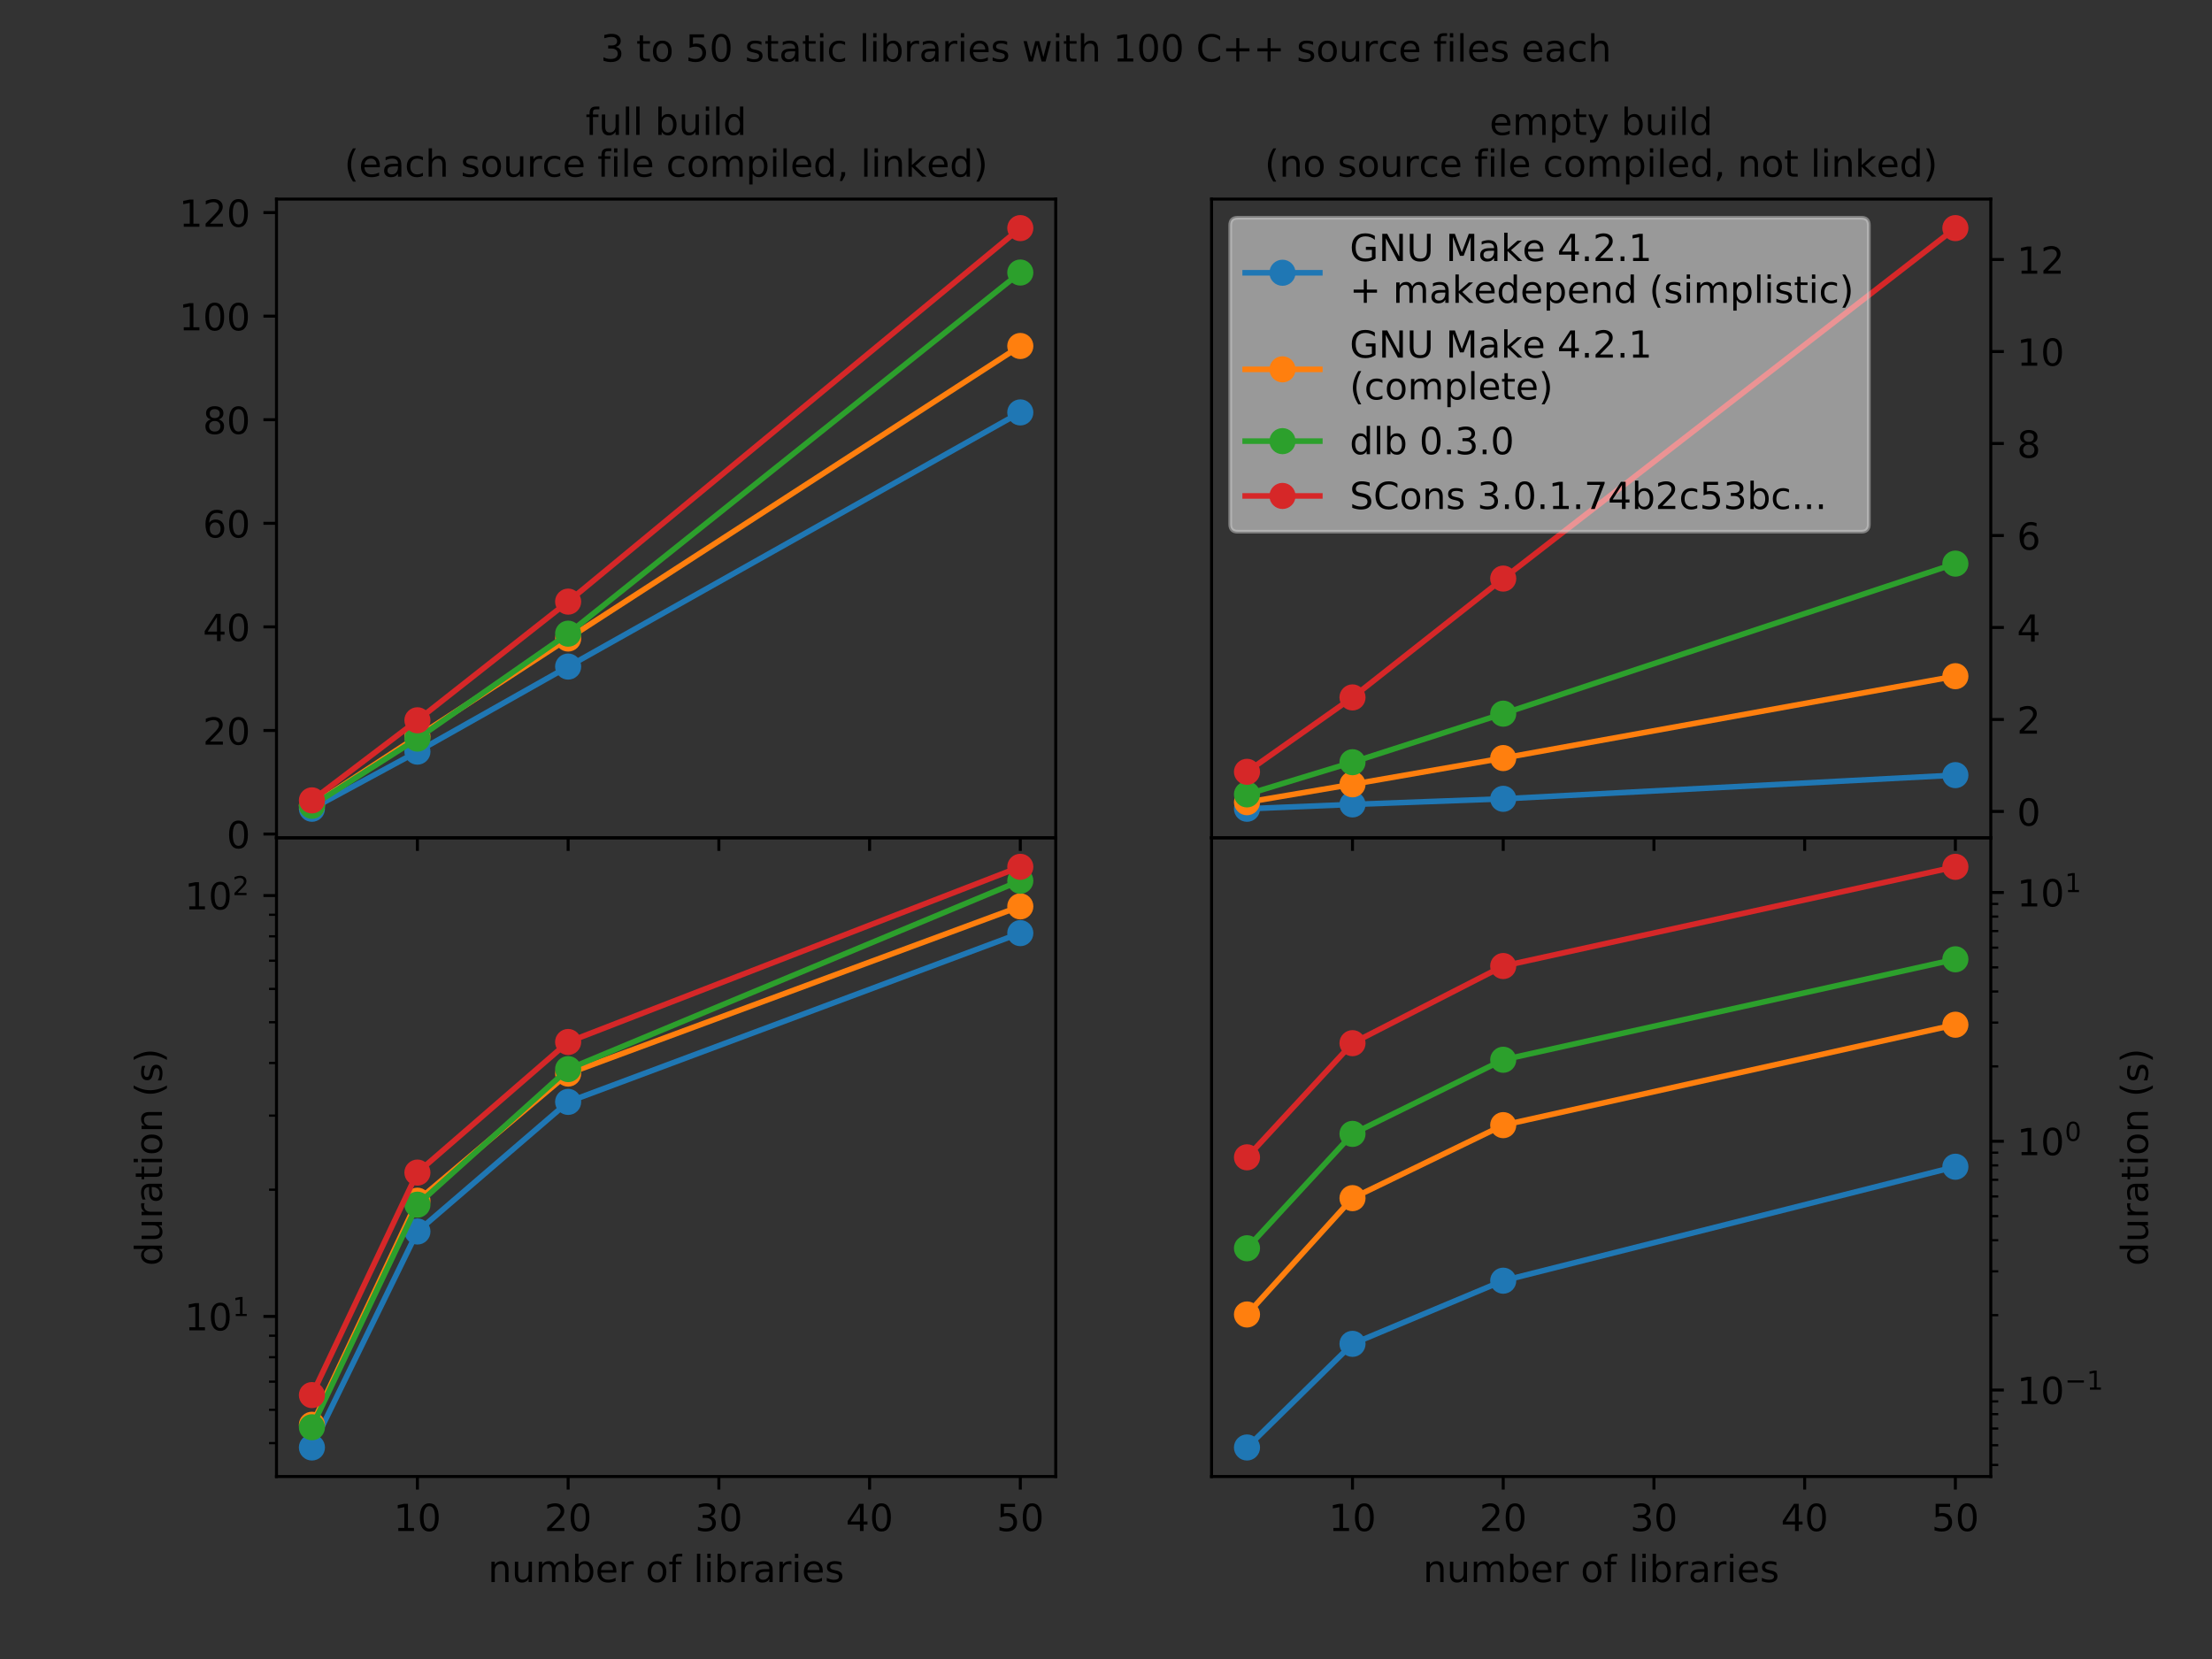 <?xml version="1.0" encoding="utf-8" standalone="no"?>
<!DOCTYPE svg PUBLIC "-//W3C//DTD SVG 1.1//EN"
  "http://www.w3.org/Graphics/SVG/1.1/DTD/svg11.dtd">
<!-- Created with matplotlib (https://matplotlib.org/) -->
<svg height="444.444pt" version="1.1" viewBox="0 0 592.593 444.444" width="592.593pt" xmlns="http://www.w3.org/2000/svg" xmlns:xlink="http://www.w3.org/1999/xlink">
 <rect x="0" y="0" width="592.593" height="444.444" fill="#333333" stroke="none"/>
 <defs>
  <style type="text/css">
*{stroke-linecap:butt;stroke-linejoin:round;}
  </style>
 </defs>
 <g id="figure_1">
  <g id="patch_1">
   <path d="M 0 444.444 
L 592.593 444.444 
L 592.593 0 
L 0 0 
z
" style="fill:none;"/>
  </g>
  <g id="axes_1">
   <g id="patch_2">
    <path d="M 74.074 224.444 
L 282.828 224.444 
L 282.828 53.333 
L 74.074 53.333 
z
" style="fill:none;"/>
   </g>
   <g id="matplotlib.axis_1">
    <g id="xtick_1">
     <g id="line2d_1">
      <defs>
       <path d="M 0 0 
L 0 3.5 
" id="m9d5513902c" style="stroke:#000000;stroke-width:0.8;"/>
      </defs>
      <g>
       <use style="stroke:#000000;stroke-width:0.8;" x="111.827" xlink:href="#m9d5513902c" y="224.444"/>
      </g>
     </g>
    </g>
    <g id="xtick_2">
     <g id="line2d_2">
      <g>
       <use style="stroke:#000000;stroke-width:0.8;" x="152.205" xlink:href="#m9d5513902c" y="224.444"/>
      </g>
     </g>
    </g>
    <g id="xtick_3">
     <g id="line2d_3">
      <g>
       <use style="stroke:#000000;stroke-width:0.8;" x="192.583" xlink:href="#m9d5513902c" y="224.444"/>
      </g>
     </g>
    </g>
    <g id="xtick_4">
     <g id="line2d_4">
      <g>
       <use style="stroke:#000000;stroke-width:0.8;" x="232.961" xlink:href="#m9d5513902c" y="224.444"/>
      </g>
     </g>
    </g>
    <g id="xtick_5">
     <g id="line2d_5">
      <g>
       <use style="stroke:#000000;stroke-width:0.8;" x="273.339" xlink:href="#m9d5513902c" y="224.444"/>
      </g>
     </g>
    </g>
   </g>
   <g id="matplotlib.axis_2">
    <g id="ytick_1">
     <g id="line2d_6">
      <defs>
       <path d="M 0 0 
L -3.5 0 
" id="m672ecb49de" style="stroke:#000000;stroke-width:0.8;"/>
      </defs>
      <g>
       <use style="stroke:#000000;stroke-width:0.8;" x="74.074" xlink:href="#m672ecb49de" y="223.441"/>
      </g>
     </g>
     <g id="text_1">
      <!-- 0 -->
      <defs>
       <path d="M 31.781 66.406 
Q 24.172 66.406 20.328 58.906 
Q 16.5 51.422 16.5 36.375 
Q 16.5 21.391 20.328 13.891 
Q 24.172 6.391 31.781 6.391 
Q 39.453 6.391 43.281 13.891 
Q 47.125 21.391 47.125 36.375 
Q 47.125 51.422 43.281 58.906 
Q 39.453 66.406 31.781 66.406 
z
M 31.781 74.219 
Q 44.047 74.219 50.516 64.516 
Q 56.984 54.828 56.984 36.375 
Q 56.984 17.969 50.516 8.266 
Q 44.047 -1.422 31.781 -1.422 
Q 19.531 -1.422 13.062 8.266 
Q 6.594 17.969 6.594 36.375 
Q 6.594 54.828 13.062 64.516 
Q 19.531 74.219 31.781 74.219 
z
" id="DejaVuSans-48"/>
      </defs>
      <g transform="translate(60.712 227.24)scale(0.1 -0.1)">
       <use xlink:href="#DejaVuSans-48"/>
      </g>
     </g>
    </g>
    <g id="ytick_2">
     <g id="line2d_7">
      <g>
       <use style="stroke:#000000;stroke-width:0.8;" x="74.074" xlink:href="#m672ecb49de" y="195.692"/>
      </g>
     </g>
     <g id="text_2">
      <!-- 20 -->
      <defs>
       <path d="M 19.188 8.297 
L 53.609 8.297 
L 53.609 0 
L 7.328 0 
L 7.328 8.297 
Q 12.938 14.109 22.625 23.891 
Q 32.328 33.688 34.812 36.531 
Q 39.547 41.844 41.422 45.531 
Q 43.312 49.219 43.312 52.781 
Q 43.312 58.594 39.234 62.25 
Q 35.156 65.922 28.609 65.922 
Q 23.969 65.922 18.812 64.312 
Q 13.672 62.703 7.812 59.422 
L 7.812 69.391 
Q 13.766 71.781 18.938 73 
Q 24.125 74.219 28.422 74.219 
Q 39.75 74.219 46.484 68.547 
Q 53.219 62.891 53.219 53.422 
Q 53.219 48.922 51.531 44.891 
Q 49.859 40.875 45.406 35.406 
Q 44.188 33.984 37.641 27.219 
Q 31.109 20.453 19.188 8.297 
z
" id="DejaVuSans-50"/>
      </defs>
      <g transform="translate(54.349 199.491)scale(0.1 -0.1)">
       <use xlink:href="#DejaVuSans-50"/>
       <use x="63.623" xlink:href="#DejaVuSans-48"/>
      </g>
     </g>
    </g>
    <g id="ytick_3">
     <g id="line2d_8">
      <g>
       <use style="stroke:#000000;stroke-width:0.8;" x="74.074" xlink:href="#m672ecb49de" y="167.943"/>
      </g>
     </g>
     <g id="text_3">
      <!-- 40 -->
      <defs>
       <path d="M 37.797 64.312 
L 12.891 25.391 
L 37.797 25.391 
z
M 35.203 72.906 
L 47.609 72.906 
L 47.609 25.391 
L 58.016 25.391 
L 58.016 17.188 
L 47.609 17.188 
L 47.609 0 
L 37.797 0 
L 37.797 17.188 
L 4.891 17.188 
L 4.891 26.703 
z
" id="DejaVuSans-52"/>
      </defs>
      <g transform="translate(54.349 171.742)scale(0.1 -0.1)">
       <use xlink:href="#DejaVuSans-52"/>
       <use x="63.623" xlink:href="#DejaVuSans-48"/>
      </g>
     </g>
    </g>
    <g id="ytick_4">
     <g id="line2d_9">
      <g>
       <use style="stroke:#000000;stroke-width:0.8;" x="74.074" xlink:href="#m672ecb49de" y="140.194"/>
      </g>
     </g>
     <g id="text_4">
      <!-- 60 -->
      <defs>
       <path d="M 33.016 40.375 
Q 26.375 40.375 22.484 35.828 
Q 18.609 31.297 18.609 23.391 
Q 18.609 15.531 22.484 10.953 
Q 26.375 6.391 33.016 6.391 
Q 39.656 6.391 43.531 10.953 
Q 47.406 15.531 47.406 23.391 
Q 47.406 31.297 43.531 35.828 
Q 39.656 40.375 33.016 40.375 
z
M 52.594 71.297 
L 52.594 62.312 
Q 48.875 64.062 45.094 64.984 
Q 41.312 65.922 37.594 65.922 
Q 27.828 65.922 22.672 59.328 
Q 17.531 52.734 16.797 39.406 
Q 19.672 43.656 24.016 45.922 
Q 28.375 48.188 33.594 48.188 
Q 44.578 48.188 50.953 41.516 
Q 57.328 34.859 57.328 23.391 
Q 57.328 12.156 50.688 5.359 
Q 44.047 -1.422 33.016 -1.422 
Q 20.359 -1.422 13.672 8.266 
Q 6.984 17.969 6.984 36.375 
Q 6.984 53.656 15.188 63.938 
Q 23.391 74.219 37.203 74.219 
Q 40.922 74.219 44.703 73.484 
Q 48.484 72.75 52.594 71.297 
z
" id="DejaVuSans-54"/>
      </defs>
      <g transform="translate(54.349 143.994)scale(0.1 -0.1)">
       <use xlink:href="#DejaVuSans-54"/>
       <use x="63.623" xlink:href="#DejaVuSans-48"/>
      </g>
     </g>
    </g>
    <g id="ytick_5">
     <g id="line2d_10">
      <g>
       <use style="stroke:#000000;stroke-width:0.8;" x="74.074" xlink:href="#m672ecb49de" y="112.445"/>
      </g>
     </g>
     <g id="text_5">
      <!-- 80 -->
      <defs>
       <path d="M 31.781 34.625 
Q 24.75 34.625 20.719 30.859 
Q 16.703 27.094 16.703 20.516 
Q 16.703 13.922 20.719 10.156 
Q 24.75 6.391 31.781 6.391 
Q 38.812 6.391 42.859 10.172 
Q 46.922 13.969 46.922 20.516 
Q 46.922 27.094 42.891 30.859 
Q 38.875 34.625 31.781 34.625 
z
M 21.922 38.812 
Q 15.578 40.375 12.031 44.719 
Q 8.5 49.078 8.5 55.328 
Q 8.5 64.062 14.719 69.141 
Q 20.953 74.219 31.781 74.219 
Q 42.672 74.219 48.875 69.141 
Q 55.078 64.062 55.078 55.328 
Q 55.078 49.078 51.531 44.719 
Q 48 40.375 41.703 38.812 
Q 48.828 37.156 52.797 32.312 
Q 56.781 27.484 56.781 20.516 
Q 56.781 9.906 50.312 4.234 
Q 43.844 -1.422 31.781 -1.422 
Q 19.734 -1.422 13.25 4.234 
Q 6.781 9.906 6.781 20.516 
Q 6.781 27.484 10.781 32.312 
Q 14.797 37.156 21.922 38.812 
z
M 18.312 54.391 
Q 18.312 48.734 21.844 45.562 
Q 25.391 42.391 31.781 42.391 
Q 38.141 42.391 41.719 45.562 
Q 45.312 48.734 45.312 54.391 
Q 45.312 60.062 41.719 63.234 
Q 38.141 66.406 31.781 66.406 
Q 25.391 66.406 21.844 63.234 
Q 18.312 60.062 18.312 54.391 
z
" id="DejaVuSans-56"/>
      </defs>
      <g transform="translate(54.349 116.245)scale(0.1 -0.1)">
       <use xlink:href="#DejaVuSans-56"/>
       <use x="63.623" xlink:href="#DejaVuSans-48"/>
      </g>
     </g>
    </g>
    <g id="ytick_6">
     <g id="line2d_11">
      <g>
       <use style="stroke:#000000;stroke-width:0.8;" x="74.074" xlink:href="#m672ecb49de" y="84.696"/>
      </g>
     </g>
     <g id="text_6">
      <!-- 100 -->
      <defs>
       <path d="M 12.406 8.297 
L 28.516 8.297 
L 28.516 63.922 
L 10.984 60.406 
L 10.984 69.391 
L 28.422 72.906 
L 38.281 72.906 
L 38.281 8.297 
L 54.391 8.297 
L 54.391 0 
L 12.406 0 
z
" id="DejaVuSans-49"/>
      </defs>
      <g transform="translate(47.987 88.496)scale(0.1 -0.1)">
       <use xlink:href="#DejaVuSans-49"/>
       <use x="63.623" xlink:href="#DejaVuSans-48"/>
       <use x="127.246" xlink:href="#DejaVuSans-48"/>
      </g>
     </g>
    </g>
    <g id="ytick_7">
     <g id="line2d_12">
      <g>
       <use style="stroke:#000000;stroke-width:0.8;" x="74.074" xlink:href="#m672ecb49de" y="56.947"/>
      </g>
     </g>
     <g id="text_7">
      <!-- 120 -->
      <g transform="translate(47.987 60.747)scale(0.1 -0.1)">
       <use xlink:href="#DejaVuSans-49"/>
       <use x="63.623" xlink:href="#DejaVuSans-50"/>
       <use x="127.246" xlink:href="#DejaVuSans-48"/>
      </g>
     </g>
    </g>
   </g>
   <g id="line2d_13">
    <path clip-path="url(#pdbe98108a8)" d="M 83.563 216.667 
L 111.827 201.361 
L 152.205 178.574 
L 273.339 110.487 
" style="fill:none;stroke:#1f77b4;stroke-linecap:square;stroke-width:1.5;"/>
    <defs>
     <path d="M 0 3 
C 0.796 3 1.559 2.684 2.121 2.121 
C 2.684 1.559 3 0.796 3 0 
C 3 -0.796 2.684 -1.559 2.121 -2.121 
C 1.559 -2.684 0.796 -3 0 -3 
C -0.796 -3 -1.559 -2.684 -2.121 -2.121 
C -2.684 -1.559 -3 -0.796 -3 0 
C -3 0.796 -2.684 1.559 -2.121 2.121 
C -1.559 2.684 -0.796 3 0 3 
z
" id="m8aed219afc" style="stroke:#1f77b4;"/>
    </defs>
    <g clip-path="url(#pdbe98108a8)">
     <use style="fill:#1f77b4;stroke:#1f77b4;" x="83.563" xlink:href="#m8aed219afc" y="216.667"/>
     <use style="fill:#1f77b4;stroke:#1f77b4;" x="111.827" xlink:href="#m8aed219afc" y="201.361"/>
     <use style="fill:#1f77b4;stroke:#1f77b4;" x="152.205" xlink:href="#m8aed219afc" y="178.574"/>
     <use style="fill:#1f77b4;stroke:#1f77b4;" x="273.339" xlink:href="#m8aed219afc" y="110.487"/>
    </g>
   </g>
   <g id="line2d_14">
    <path clip-path="url(#pdbe98108a8)" d="M 83.563 215.771 
L 111.827 197.31 
L 152.205 171.06 
L 273.339 92.692 
" style="fill:none;stroke:#ff7f0e;stroke-linecap:square;stroke-width:1.5;"/>
    <defs>
     <path d="M 0 3 
C 0.796 3 1.559 2.684 2.121 2.121 
C 2.684 1.559 3 0.796 3 0 
C 3 -0.796 2.684 -1.559 2.121 -2.121 
C 1.559 -2.684 0.796 -3 0 -3 
C -0.796 -3 -1.559 -2.684 -2.121 -2.121 
C -2.684 -1.559 -3 -0.796 -3 0 
C -3 0.796 -2.684 1.559 -2.121 2.121 
C -1.559 2.684 -0.796 3 0 3 
z
" id="m6e6a108884" style="stroke:#ff7f0e;"/>
    </defs>
    <g clip-path="url(#pdbe98108a8)">
     <use style="fill:#ff7f0e;stroke:#ff7f0e;" x="83.563" xlink:href="#m6e6a108884" y="215.771"/>
     <use style="fill:#ff7f0e;stroke:#ff7f0e;" x="111.827" xlink:href="#m6e6a108884" y="197.31"/>
     <use style="fill:#ff7f0e;stroke:#ff7f0e;" x="152.205" xlink:href="#m6e6a108884" y="171.06"/>
     <use style="fill:#ff7f0e;stroke:#ff7f0e;" x="273.339" xlink:href="#m6e6a108884" y="92.692"/>
    </g>
   </g>
   <g id="line2d_15">
    <path clip-path="url(#pdbe98108a8)" d="M 83.563 215.874 
L 111.827 197.871 
L 152.205 169.762 
L 273.339 73.013 
" style="fill:none;stroke:#2ca02c;stroke-linecap:square;stroke-width:1.5;"/>
    <defs>
     <path d="M 0 3 
C 0.796 3 1.559 2.684 2.121 2.121 
C 2.684 1.559 3 0.796 3 0 
C 3 -0.796 2.684 -1.559 2.121 -2.121 
C 1.559 -2.684 0.796 -3 0 -3 
C -0.796 -3 -1.559 -2.684 -2.121 -2.121 
C -2.684 -1.559 -3 -0.796 -3 0 
C -3 0.796 -2.684 1.559 -2.121 2.121 
C -1.559 2.684 -0.796 3 0 3 
z
" id="m36da87e77f" style="stroke:#2ca02c;"/>
    </defs>
    <g clip-path="url(#pdbe98108a8)">
     <use style="fill:#2ca02c;stroke:#2ca02c;" x="83.563" xlink:href="#m36da87e77f" y="215.874"/>
     <use style="fill:#2ca02c;stroke:#2ca02c;" x="111.827" xlink:href="#m36da87e77f" y="197.871"/>
     <use style="fill:#2ca02c;stroke:#2ca02c;" x="152.205" xlink:href="#m36da87e77f" y="169.762"/>
     <use style="fill:#2ca02c;stroke:#2ca02c;" x="273.339" xlink:href="#m36da87e77f" y="73.013"/>
    </g>
   </g>
   <g id="line2d_16">
    <path clip-path="url(#pdbe98108a8)" d="M 83.563 214.419 
L 111.827 192.964 
L 152.205 161.176 
L 273.339 61.111 
" style="fill:none;stroke:#d62728;stroke-linecap:square;stroke-width:1.5;"/>
    <defs>
     <path d="M 0 3 
C 0.796 3 1.559 2.684 2.121 2.121 
C 2.684 1.559 3 0.796 3 0 
C 3 -0.796 2.684 -1.559 2.121 -2.121 
C 1.559 -2.684 0.796 -3 0 -3 
C -0.796 -3 -1.559 -2.684 -2.121 -2.121 
C -2.684 -1.559 -3 -0.796 -3 0 
C -3 0.796 -2.684 1.559 -2.121 2.121 
C -1.559 2.684 -0.796 3 0 3 
z
" id="ma7c9c4642a" style="stroke:#d62728;"/>
    </defs>
    <g clip-path="url(#pdbe98108a8)">
     <use style="fill:#d62728;stroke:#d62728;" x="83.563" xlink:href="#ma7c9c4642a" y="214.419"/>
     <use style="fill:#d62728;stroke:#d62728;" x="111.827" xlink:href="#ma7c9c4642a" y="192.964"/>
     <use style="fill:#d62728;stroke:#d62728;" x="152.205" xlink:href="#ma7c9c4642a" y="161.176"/>
     <use style="fill:#d62728;stroke:#d62728;" x="273.339" xlink:href="#ma7c9c4642a" y="61.111"/>
    </g>
   </g>
   <g id="patch_3">
    <path d="M 74.074 224.444 
L 74.074 53.333 
" style="fill:none;stroke:#000000;stroke-linecap:square;stroke-linejoin:miter;stroke-width:0.8;"/>
   </g>
   <g id="patch_4">
    <path d="M 282.828 224.444 
L 282.828 53.333 
" style="fill:none;stroke:#000000;stroke-linecap:square;stroke-linejoin:miter;stroke-width:0.8;"/>
   </g>
   <g id="patch_5">
    <path d="M 74.074 224.444 
L 282.828 224.444 
" style="fill:none;stroke:#000000;stroke-linecap:square;stroke-linejoin:miter;stroke-width:0.8;"/>
   </g>
   <g id="patch_6">
    <path d="M 74.074 53.333 
L 282.828 53.333 
" style="fill:none;stroke:#000000;stroke-linecap:square;stroke-linejoin:miter;stroke-width:0.8;"/>
   </g>
   <g id="text_8">
    <!-- full build -->
    <defs>
     <path d="M 37.109 75.984 
L 37.109 68.5 
L 28.516 68.5 
Q 23.688 68.5 21.797 66.547 
Q 19.922 64.594 19.922 59.516 
L 19.922 54.688 
L 34.719 54.688 
L 34.719 47.703 
L 19.922 47.703 
L 19.922 0 
L 10.891 0 
L 10.891 47.703 
L 2.297 47.703 
L 2.297 54.688 
L 10.891 54.688 
L 10.891 58.5 
Q 10.891 67.625 15.141 71.797 
Q 19.391 75.984 28.609 75.984 
z
" id="DejaVuSans-102"/>
     <path d="M 8.5 21.578 
L 8.5 54.688 
L 17.484 54.688 
L 17.484 21.922 
Q 17.484 14.156 20.5 10.266 
Q 23.531 6.391 29.594 6.391 
Q 36.859 6.391 41.078 11.031 
Q 45.312 15.672 45.312 23.688 
L 45.312 54.688 
L 54.297 54.688 
L 54.297 0 
L 45.312 0 
L 45.312 8.406 
Q 42.047 3.422 37.719 1 
Q 33.406 -1.422 27.688 -1.422 
Q 18.266 -1.422 13.375 4.438 
Q 8.5 10.297 8.5 21.578 
z
M 31.109 56 
z
" id="DejaVuSans-117"/>
     <path d="M 9.422 75.984 
L 18.406 75.984 
L 18.406 0 
L 9.422 0 
z
" id="DejaVuSans-108"/>
     <path id="DejaVuSans-32"/>
     <path d="M 48.688 27.297 
Q 48.688 37.203 44.609 42.844 
Q 40.531 48.484 33.406 48.484 
Q 26.266 48.484 22.188 42.844 
Q 18.109 37.203 18.109 27.297 
Q 18.109 17.391 22.188 11.75 
Q 26.266 6.109 33.406 6.109 
Q 40.531 6.109 44.609 11.75 
Q 48.688 17.391 48.688 27.297 
z
M 18.109 46.391 
Q 20.953 51.266 25.266 53.625 
Q 29.594 56 35.594 56 
Q 45.562 56 51.781 48.094 
Q 58.016 40.188 58.016 27.297 
Q 58.016 14.406 51.781 6.484 
Q 45.562 -1.422 35.594 -1.422 
Q 29.594 -1.422 25.266 0.953 
Q 20.953 3.328 18.109 8.203 
L 18.109 0 
L 9.078 0 
L 9.078 75.984 
L 18.109 75.984 
z
" id="DejaVuSans-98"/>
     <path d="M 9.422 54.688 
L 18.406 54.688 
L 18.406 0 
L 9.422 0 
z
M 9.422 75.984 
L 18.406 75.984 
L 18.406 64.594 
L 9.422 64.594 
z
" id="DejaVuSans-105"/>
     <path d="M 45.406 46.391 
L 45.406 75.984 
L 54.391 75.984 
L 54.391 0 
L 45.406 0 
L 45.406 8.203 
Q 42.578 3.328 38.25 0.953 
Q 33.938 -1.422 27.875 -1.422 
Q 17.969 -1.422 11.734 6.484 
Q 5.516 14.406 5.516 27.297 
Q 5.516 40.188 11.734 48.094 
Q 17.969 56 27.875 56 
Q 33.938 56 38.25 53.625 
Q 42.578 51.266 45.406 46.391 
z
M 14.797 27.297 
Q 14.797 17.391 18.875 11.75 
Q 22.953 6.109 30.078 6.109 
Q 37.203 6.109 41.297 11.75 
Q 45.406 17.391 45.406 27.297 
Q 45.406 37.203 41.297 42.844 
Q 37.203 48.484 30.078 48.484 
Q 22.953 48.484 18.875 42.844 
Q 14.797 37.203 14.797 27.297 
z
" id="DejaVuSans-100"/>
    </defs>
    <g transform="translate(156.86 36.136)scale(0.1 -0.1)">
     <use xlink:href="#DejaVuSans-102"/>
     <use x="35.205" xlink:href="#DejaVuSans-117"/>
     <use x="98.584" xlink:href="#DejaVuSans-108"/>
     <use x="126.367" xlink:href="#DejaVuSans-108"/>
     <use x="154.15" xlink:href="#DejaVuSans-32"/>
     <use x="185.938" xlink:href="#DejaVuSans-98"/>
     <use x="249.414" xlink:href="#DejaVuSans-117"/>
     <use x="312.793" xlink:href="#DejaVuSans-105"/>
     <use x="340.576" xlink:href="#DejaVuSans-108"/>
     <use x="368.359" xlink:href="#DejaVuSans-100"/>
    </g>
    <!-- (each source file compiled, linked) -->
    <defs>
     <path d="M 31 75.875 
Q 24.469 64.656 21.281 53.656 
Q 18.109 42.672 18.109 31.391 
Q 18.109 20.125 21.312 9.062 
Q 24.516 -2 31 -13.188 
L 23.188 -13.188 
Q 15.875 -1.703 12.234 9.375 
Q 8.594 20.453 8.594 31.391 
Q 8.594 42.281 12.203 53.312 
Q 15.828 64.359 23.188 75.875 
z
" id="DejaVuSans-40"/>
     <path d="M 56.203 29.594 
L 56.203 25.203 
L 14.891 25.203 
Q 15.484 15.922 20.484 11.062 
Q 25.484 6.203 34.422 6.203 
Q 39.594 6.203 44.453 7.469 
Q 49.312 8.734 54.109 11.281 
L 54.109 2.781 
Q 49.266 0.734 44.188 -0.344 
Q 39.109 -1.422 33.891 -1.422 
Q 20.797 -1.422 13.156 6.188 
Q 5.516 13.812 5.516 26.812 
Q 5.516 40.234 12.766 48.109 
Q 20.016 56 32.328 56 
Q 43.359 56 49.781 48.891 
Q 56.203 41.797 56.203 29.594 
z
M 47.219 32.234 
Q 47.125 39.594 43.094 43.984 
Q 39.062 48.391 32.422 48.391 
Q 24.906 48.391 20.391 44.141 
Q 15.875 39.891 15.188 32.172 
z
" id="DejaVuSans-101"/>
     <path d="M 34.281 27.484 
Q 23.391 27.484 19.188 25 
Q 14.984 22.516 14.984 16.5 
Q 14.984 11.719 18.141 8.906 
Q 21.297 6.109 26.703 6.109 
Q 34.188 6.109 38.703 11.406 
Q 43.219 16.703 43.219 25.484 
L 43.219 27.484 
z
M 52.203 31.203 
L 52.203 0 
L 43.219 0 
L 43.219 8.297 
Q 40.141 3.328 35.547 0.953 
Q 30.953 -1.422 24.312 -1.422 
Q 15.922 -1.422 10.953 3.297 
Q 6 8.016 6 15.922 
Q 6 25.141 12.172 29.828 
Q 18.359 34.516 30.609 34.516 
L 43.219 34.516 
L 43.219 35.406 
Q 43.219 41.609 39.141 45 
Q 35.062 48.391 27.688 48.391 
Q 23 48.391 18.547 47.266 
Q 14.109 46.141 10.016 43.891 
L 10.016 52.203 
Q 14.938 54.109 19.578 55.047 
Q 24.219 56 28.609 56 
Q 40.484 56 46.344 49.844 
Q 52.203 43.703 52.203 31.203 
z
" id="DejaVuSans-97"/>
     <path d="M 48.781 52.594 
L 48.781 44.188 
Q 44.969 46.297 41.141 47.344 
Q 37.312 48.391 33.406 48.391 
Q 24.656 48.391 19.812 42.844 
Q 14.984 37.312 14.984 27.297 
Q 14.984 17.281 19.812 11.734 
Q 24.656 6.203 33.406 6.203 
Q 37.312 6.203 41.141 7.25 
Q 44.969 8.297 48.781 10.406 
L 48.781 2.094 
Q 45.016 0.344 40.984 -0.531 
Q 36.969 -1.422 32.422 -1.422 
Q 20.062 -1.422 12.781 6.344 
Q 5.516 14.109 5.516 27.297 
Q 5.516 40.672 12.859 48.328 
Q 20.219 56 33.016 56 
Q 37.156 56 41.109 55.141 
Q 45.062 54.297 48.781 52.594 
z
" id="DejaVuSans-99"/>
     <path d="M 54.891 33.016 
L 54.891 0 
L 45.906 0 
L 45.906 32.719 
Q 45.906 40.484 42.875 44.328 
Q 39.844 48.188 33.797 48.188 
Q 26.516 48.188 22.312 43.547 
Q 18.109 38.922 18.109 30.906 
L 18.109 0 
L 9.078 0 
L 9.078 75.984 
L 18.109 75.984 
L 18.109 46.188 
Q 21.344 51.125 25.703 53.562 
Q 30.078 56 35.797 56 
Q 45.219 56 50.047 50.172 
Q 54.891 44.344 54.891 33.016 
z
" id="DejaVuSans-104"/>
     <path d="M 44.281 53.078 
L 44.281 44.578 
Q 40.484 46.531 36.375 47.5 
Q 32.281 48.484 27.875 48.484 
Q 21.188 48.484 17.844 46.438 
Q 14.5 44.391 14.5 40.281 
Q 14.5 37.156 16.891 35.375 
Q 19.281 33.594 26.516 31.984 
L 29.594 31.297 
Q 39.156 29.25 43.188 25.516 
Q 47.219 21.781 47.219 15.094 
Q 47.219 7.469 41.188 3.016 
Q 35.156 -1.422 24.609 -1.422 
Q 20.219 -1.422 15.453 -0.562 
Q 10.688 0.297 5.422 2 
L 5.422 11.281 
Q 10.406 8.688 15.234 7.391 
Q 20.062 6.109 24.812 6.109 
Q 31.156 6.109 34.562 8.281 
Q 37.984 10.453 37.984 14.406 
Q 37.984 18.062 35.516 20.016 
Q 33.062 21.969 24.703 23.781 
L 21.578 24.516 
Q 13.234 26.266 9.516 29.906 
Q 5.812 33.547 5.812 39.891 
Q 5.812 47.609 11.281 51.797 
Q 16.75 56 26.812 56 
Q 31.781 56 36.172 55.266 
Q 40.578 54.547 44.281 53.078 
z
" id="DejaVuSans-115"/>
     <path d="M 30.609 48.391 
Q 23.391 48.391 19.188 42.75 
Q 14.984 37.109 14.984 27.297 
Q 14.984 17.484 19.156 11.844 
Q 23.344 6.203 30.609 6.203 
Q 37.797 6.203 41.984 11.859 
Q 46.188 17.531 46.188 27.297 
Q 46.188 37.016 41.984 42.703 
Q 37.797 48.391 30.609 48.391 
z
M 30.609 56 
Q 42.328 56 49.016 48.375 
Q 55.719 40.766 55.719 27.297 
Q 55.719 13.875 49.016 6.219 
Q 42.328 -1.422 30.609 -1.422 
Q 18.844 -1.422 12.172 6.219 
Q 5.516 13.875 5.516 27.297 
Q 5.516 40.766 12.172 48.375 
Q 18.844 56 30.609 56 
z
" id="DejaVuSans-111"/>
     <path d="M 41.109 46.297 
Q 39.594 47.172 37.812 47.578 
Q 36.031 48 33.891 48 
Q 26.266 48 22.188 43.047 
Q 18.109 38.094 18.109 28.812 
L 18.109 0 
L 9.078 0 
L 9.078 54.688 
L 18.109 54.688 
L 18.109 46.188 
Q 20.953 51.172 25.484 53.578 
Q 30.031 56 36.531 56 
Q 37.453 56 38.578 55.875 
Q 39.703 55.766 41.062 55.516 
z
" id="DejaVuSans-114"/>
     <path d="M 52 44.188 
Q 55.375 50.25 60.062 53.125 
Q 64.75 56 71.094 56 
Q 79.641 56 84.281 50.016 
Q 88.922 44.047 88.922 33.016 
L 88.922 0 
L 79.891 0 
L 79.891 32.719 
Q 79.891 40.578 77.094 44.375 
Q 74.312 48.188 68.609 48.188 
Q 61.625 48.188 57.562 43.547 
Q 53.516 38.922 53.516 30.906 
L 53.516 0 
L 44.484 0 
L 44.484 32.719 
Q 44.484 40.625 41.703 44.406 
Q 38.922 48.188 33.109 48.188 
Q 26.219 48.188 22.156 43.531 
Q 18.109 38.875 18.109 30.906 
L 18.109 0 
L 9.078 0 
L 9.078 54.688 
L 18.109 54.688 
L 18.109 46.188 
Q 21.188 51.219 25.484 53.609 
Q 29.781 56 35.688 56 
Q 41.656 56 45.828 52.969 
Q 50 49.953 52 44.188 
z
" id="DejaVuSans-109"/>
     <path d="M 18.109 8.203 
L 18.109 -20.797 
L 9.078 -20.797 
L 9.078 54.688 
L 18.109 54.688 
L 18.109 46.391 
Q 20.953 51.266 25.266 53.625 
Q 29.594 56 35.594 56 
Q 45.562 56 51.781 48.094 
Q 58.016 40.188 58.016 27.297 
Q 58.016 14.406 51.781 6.484 
Q 45.562 -1.422 35.594 -1.422 
Q 29.594 -1.422 25.266 0.953 
Q 20.953 3.328 18.109 8.203 
z
M 48.688 27.297 
Q 48.688 37.203 44.609 42.844 
Q 40.531 48.484 33.406 48.484 
Q 26.266 48.484 22.188 42.844 
Q 18.109 37.203 18.109 27.297 
Q 18.109 17.391 22.188 11.75 
Q 26.266 6.109 33.406 6.109 
Q 40.531 6.109 44.609 11.75 
Q 48.688 17.391 48.688 27.297 
z
" id="DejaVuSans-112"/>
     <path d="M 11.719 12.406 
L 22.016 12.406 
L 22.016 4 
L 14.016 -11.625 
L 7.719 -11.625 
L 11.719 4 
z
" id="DejaVuSans-44"/>
     <path d="M 54.891 33.016 
L 54.891 0 
L 45.906 0 
L 45.906 32.719 
Q 45.906 40.484 42.875 44.328 
Q 39.844 48.188 33.797 48.188 
Q 26.516 48.188 22.312 43.547 
Q 18.109 38.922 18.109 30.906 
L 18.109 0 
L 9.078 0 
L 9.078 54.688 
L 18.109 54.688 
L 18.109 46.188 
Q 21.344 51.125 25.703 53.562 
Q 30.078 56 35.797 56 
Q 45.219 56 50.047 50.172 
Q 54.891 44.344 54.891 33.016 
z
" id="DejaVuSans-110"/>
     <path d="M 9.078 75.984 
L 18.109 75.984 
L 18.109 31.109 
L 44.922 54.688 
L 56.391 54.688 
L 27.391 29.109 
L 57.625 0 
L 45.906 0 
L 18.109 26.703 
L 18.109 0 
L 9.078 0 
z
" id="DejaVuSans-107"/>
     <path d="M 8.016 75.875 
L 15.828 75.875 
Q 23.141 64.359 26.781 53.312 
Q 30.422 42.281 30.422 31.391 
Q 30.422 20.453 26.781 9.375 
Q 23.141 -1.703 15.828 -13.188 
L 8.016 -13.188 
Q 14.5 -2 17.703 9.062 
Q 20.906 20.125 20.906 31.391 
Q 20.906 42.672 17.703 53.656 
Q 14.5 64.656 8.016 75.875 
z
" id="DejaVuSans-41"/>
    </defs>
    <g transform="translate(92.246 47.333)scale(0.1 -0.1)">
     <use xlink:href="#DejaVuSans-40"/>
     <use x="39.014" xlink:href="#DejaVuSans-101"/>
     <use x="100.537" xlink:href="#DejaVuSans-97"/>
     <use x="161.816" xlink:href="#DejaVuSans-99"/>
     <use x="216.797" xlink:href="#DejaVuSans-104"/>
     <use x="280.176" xlink:href="#DejaVuSans-32"/>
     <use x="311.963" xlink:href="#DejaVuSans-115"/>
     <use x="364.062" xlink:href="#DejaVuSans-111"/>
     <use x="425.244" xlink:href="#DejaVuSans-117"/>
     <use x="488.623" xlink:href="#DejaVuSans-114"/>
     <use x="529.705" xlink:href="#DejaVuSans-99"/>
     <use x="584.686" xlink:href="#DejaVuSans-101"/>
     <use x="646.209" xlink:href="#DejaVuSans-32"/>
     <use x="677.996" xlink:href="#DejaVuSans-102"/>
     <use x="713.201" xlink:href="#DejaVuSans-105"/>
     <use x="740.984" xlink:href="#DejaVuSans-108"/>
     <use x="768.768" xlink:href="#DejaVuSans-101"/>
     <use x="830.291" xlink:href="#DejaVuSans-32"/>
     <use x="862.078" xlink:href="#DejaVuSans-99"/>
     <use x="917.059" xlink:href="#DejaVuSans-111"/>
     <use x="978.24" xlink:href="#DejaVuSans-109"/>
     <use x="1075.652" xlink:href="#DejaVuSans-112"/>
     <use x="1139.129" xlink:href="#DejaVuSans-105"/>
     <use x="1166.912" xlink:href="#DejaVuSans-108"/>
     <use x="1194.695" xlink:href="#DejaVuSans-101"/>
     <use x="1256.219" xlink:href="#DejaVuSans-100"/>
     <use x="1319.695" xlink:href="#DejaVuSans-44"/>
     <use x="1351.482" xlink:href="#DejaVuSans-32"/>
     <use x="1383.27" xlink:href="#DejaVuSans-108"/>
     <use x="1411.053" xlink:href="#DejaVuSans-105"/>
     <use x="1438.836" xlink:href="#DejaVuSans-110"/>
     <use x="1502.215" xlink:href="#DejaVuSans-107"/>
     <use x="1560.078" xlink:href="#DejaVuSans-101"/>
     <use x="1621.602" xlink:href="#DejaVuSans-100"/>
     <use x="1685.078" xlink:href="#DejaVuSans-41"/>
    </g>
   </g>
  </g>
  <g id="axes_2">
   <g id="patch_7">
    <path d="M 324.579 224.444 
L 533.333 224.444 
L 533.333 53.333 
L 324.579 53.333 
z
" style="fill:none;"/>
   </g>
   <g id="matplotlib.axis_3">
    <g id="xtick_6">
     <g id="line2d_17">
      <g>
       <use style="stroke:#000000;stroke-width:0.8;" x="362.333" xlink:href="#m9d5513902c" y="224.444"/>
      </g>
     </g>
    </g>
    <g id="xtick_7">
     <g id="line2d_18">
      <g>
       <use style="stroke:#000000;stroke-width:0.8;" x="402.711" xlink:href="#m9d5513902c" y="224.444"/>
      </g>
     </g>
    </g>
    <g id="xtick_8">
     <g id="line2d_19">
      <g>
       <use style="stroke:#000000;stroke-width:0.8;" x="443.089" xlink:href="#m9d5513902c" y="224.444"/>
      </g>
     </g>
    </g>
    <g id="xtick_9">
     <g id="line2d_20">
      <g>
       <use style="stroke:#000000;stroke-width:0.8;" x="483.467" xlink:href="#m9d5513902c" y="224.444"/>
      </g>
     </g>
    </g>
    <g id="xtick_10">
     <g id="line2d_21">
      <g>
       <use style="stroke:#000000;stroke-width:0.8;" x="523.845" xlink:href="#m9d5513902c" y="224.444"/>
      </g>
     </g>
    </g>
   </g>
   <g id="matplotlib.axis_4">
    <g id="ytick_8">
     <g id="line2d_22">
      <defs>
       <path d="M 0 0 
L 3.5 0 
" id="m603f538c4c" style="stroke:#000000;stroke-width:0.8;"/>
      </defs>
      <g>
       <use style="stroke:#000000;stroke-width:0.8;" x="533.333" xlink:href="#m603f538c4c" y="217.391"/>
      </g>
     </g>
     <g id="text_9">
      <!-- 0 -->
      <g transform="translate(540.333 221.19)scale(0.1 -0.1)">
       <use xlink:href="#DejaVuSans-48"/>
      </g>
     </g>
    </g>
    <g id="ytick_9">
     <g id="line2d_23">
      <g>
       <use style="stroke:#000000;stroke-width:0.8;" x="533.333" xlink:href="#m603f538c4c" y="192.747"/>
      </g>
     </g>
     <g id="text_10">
      <!-- 2 -->
      <g transform="translate(540.333 196.546)scale(0.1 -0.1)">
       <use xlink:href="#DejaVuSans-50"/>
      </g>
     </g>
    </g>
    <g id="ytick_10">
     <g id="line2d_24">
      <g>
       <use style="stroke:#000000;stroke-width:0.8;" x="533.333" xlink:href="#m603f538c4c" y="168.102"/>
      </g>
     </g>
     <g id="text_11">
      <!-- 4 -->
      <g transform="translate(540.333 171.902)scale(0.1 -0.1)">
       <use xlink:href="#DejaVuSans-52"/>
      </g>
     </g>
    </g>
    <g id="ytick_11">
     <g id="line2d_25">
      <g>
       <use style="stroke:#000000;stroke-width:0.8;" x="533.333" xlink:href="#m603f538c4c" y="143.458"/>
      </g>
     </g>
     <g id="text_12">
      <!-- 6 -->
      <g transform="translate(540.333 147.257)scale(0.1 -0.1)">
       <use xlink:href="#DejaVuSans-54"/>
      </g>
     </g>
    </g>
    <g id="ytick_12">
     <g id="line2d_26">
      <g>
       <use style="stroke:#000000;stroke-width:0.8;" x="533.333" xlink:href="#m603f538c4c" y="118.814"/>
      </g>
     </g>
     <g id="text_13">
      <!-- 8 -->
      <g transform="translate(540.333 122.613)scale(0.1 -0.1)">
       <use xlink:href="#DejaVuSans-56"/>
      </g>
     </g>
    </g>
    <g id="ytick_13">
     <g id="line2d_27">
      <g>
       <use style="stroke:#000000;stroke-width:0.8;" x="533.333" xlink:href="#m603f538c4c" y="94.17"/>
      </g>
     </g>
     <g id="text_14">
      <!-- 10 -->
      <g transform="translate(540.333 97.969)scale(0.1 -0.1)">
       <use xlink:href="#DejaVuSans-49"/>
       <use x="63.623" xlink:href="#DejaVuSans-48"/>
      </g>
     </g>
    </g>
    <g id="ytick_14">
     <g id="line2d_28">
      <g>
       <use style="stroke:#000000;stroke-width:0.8;" x="533.333" xlink:href="#m603f538c4c" y="69.526"/>
      </g>
     </g>
     <g id="text_15">
      <!-- 12 -->
      <g transform="translate(540.333 73.325)scale(0.1 -0.1)">
       <use xlink:href="#DejaVuSans-49"/>
       <use x="63.623" xlink:href="#DejaVuSans-50"/>
      </g>
     </g>
    </g>
   </g>
   <g id="line2d_29">
    <path clip-path="url(#pa64453a9b3)" d="M 334.068 216.667 
L 362.333 215.501 
L 402.711 214.001 
L 523.845 207.657 
" style="fill:none;stroke:#1f77b4;stroke-linecap:square;stroke-width:1.5;"/>
    <g clip-path="url(#pa64453a9b3)">
     <use style="fill:#1f77b4;stroke:#1f77b4;" x="334.068" xlink:href="#m8aed219afc" y="216.667"/>
     <use style="fill:#1f77b4;stroke:#1f77b4;" x="362.333" xlink:href="#m8aed219afc" y="215.501"/>
     <use style="fill:#1f77b4;stroke:#1f77b4;" x="402.711" xlink:href="#m8aed219afc" y="214.001"/>
     <use style="fill:#1f77b4;stroke:#1f77b4;" x="523.845" xlink:href="#m8aed219afc" y="207.657"/>
    </g>
   </g>
   <g id="line2d_30">
    <path clip-path="url(#pa64453a9b3)" d="M 334.068 214.911 
L 362.333 210.113 
L 402.711 203.086 
L 523.845 181.152 
" style="fill:none;stroke:#ff7f0e;stroke-linecap:square;stroke-width:1.5;"/>
    <g clip-path="url(#pa64453a9b3)">
     <use style="fill:#ff7f0e;stroke:#ff7f0e;" x="334.068" xlink:href="#m6e6a108884" y="214.911"/>
     <use style="fill:#ff7f0e;stroke:#ff7f0e;" x="362.333" xlink:href="#m6e6a108884" y="210.113"/>
     <use style="fill:#ff7f0e;stroke:#ff7f0e;" x="402.711" xlink:href="#m6e6a108884" y="203.086"/>
     <use style="fill:#ff7f0e;stroke:#ff7f0e;" x="523.845" xlink:href="#m6e6a108884" y="181.152"/>
    </g>
   </g>
   <g id="line2d_31">
    <path clip-path="url(#pa64453a9b3)" d="M 334.068 212.814 
L 362.333 204.196 
L 402.711 191.188 
L 523.845 150.991 
" style="fill:none;stroke:#2ca02c;stroke-linecap:square;stroke-width:1.5;"/>
    <g clip-path="url(#pa64453a9b3)">
     <use style="fill:#2ca02c;stroke:#2ca02c;" x="334.068" xlink:href="#m36da87e77f" y="212.814"/>
     <use style="fill:#2ca02c;stroke:#2ca02c;" x="362.333" xlink:href="#m36da87e77f" y="204.196"/>
     <use style="fill:#2ca02c;stroke:#2ca02c;" x="402.711" xlink:href="#m36da87e77f" y="191.188"/>
     <use style="fill:#2ca02c;stroke:#2ca02c;" x="523.845" xlink:href="#m36da87e77f" y="150.991"/>
    </g>
   </g>
   <g id="line2d_32">
    <path clip-path="url(#pa64453a9b3)" d="M 334.068 206.77 
L 362.333 186.84 
L 402.711 155.001 
L 523.845 61.111 
" style="fill:none;stroke:#d62728;stroke-linecap:square;stroke-width:1.5;"/>
    <g clip-path="url(#pa64453a9b3)">
     <use style="fill:#d62728;stroke:#d62728;" x="334.068" xlink:href="#ma7c9c4642a" y="206.77"/>
     <use style="fill:#d62728;stroke:#d62728;" x="362.333" xlink:href="#ma7c9c4642a" y="186.84"/>
     <use style="fill:#d62728;stroke:#d62728;" x="402.711" xlink:href="#ma7c9c4642a" y="155.001"/>
     <use style="fill:#d62728;stroke:#d62728;" x="523.845" xlink:href="#ma7c9c4642a" y="61.111"/>
    </g>
   </g>
   <g id="patch_8">
    <path d="M 324.579 224.444 
L 324.579 53.333 
" style="fill:none;stroke:#000000;stroke-linecap:square;stroke-linejoin:miter;stroke-width:0.8;"/>
   </g>
   <g id="patch_9">
    <path d="M 533.333 224.444 
L 533.333 53.333 
" style="fill:none;stroke:#000000;stroke-linecap:square;stroke-linejoin:miter;stroke-width:0.8;"/>
   </g>
   <g id="patch_10">
    <path d="M 324.579 224.444 
L 533.333 224.444 
" style="fill:none;stroke:#000000;stroke-linecap:square;stroke-linejoin:miter;stroke-width:0.8;"/>
   </g>
   <g id="patch_11">
    <path d="M 324.579 53.333 
L 533.333 53.333 
" style="fill:none;stroke:#000000;stroke-linecap:square;stroke-linejoin:miter;stroke-width:0.8;"/>
   </g>
   <g id="text_16">
    <!-- empty build -->
    <defs>
     <path d="M 18.312 70.219 
L 18.312 54.688 
L 36.812 54.688 
L 36.812 47.703 
L 18.312 47.703 
L 18.312 18.016 
Q 18.312 11.328 20.141 9.422 
Q 21.969 7.516 27.594 7.516 
L 36.812 7.516 
L 36.812 0 
L 27.594 0 
Q 17.188 0 13.234 3.875 
Q 9.281 7.766 9.281 18.016 
L 9.281 47.703 
L 2.688 47.703 
L 2.688 54.688 
L 9.281 54.688 
L 9.281 70.219 
z
" id="DejaVuSans-116"/>
     <path d="M 32.172 -5.078 
Q 28.375 -14.844 24.75 -17.812 
Q 21.141 -20.797 15.094 -20.797 
L 7.906 -20.797 
L 7.906 -13.281 
L 13.188 -13.281 
Q 16.891 -13.281 18.938 -11.516 
Q 21 -9.766 23.484 -3.219 
L 25.094 0.875 
L 2.984 54.688 
L 12.5 54.688 
L 29.594 11.922 
L 46.688 54.688 
L 56.203 54.688 
z
" id="DejaVuSans-121"/>
    </defs>
    <g transform="translate(399.031 36.136)scale(0.1 -0.1)">
     <use xlink:href="#DejaVuSans-101"/>
     <use x="61.523" xlink:href="#DejaVuSans-109"/>
     <use x="158.936" xlink:href="#DejaVuSans-112"/>
     <use x="222.412" xlink:href="#DejaVuSans-116"/>
     <use x="261.621" xlink:href="#DejaVuSans-121"/>
     <use x="320.801" xlink:href="#DejaVuSans-32"/>
     <use x="352.588" xlink:href="#DejaVuSans-98"/>
     <use x="416.064" xlink:href="#DejaVuSans-117"/>
     <use x="479.443" xlink:href="#DejaVuSans-105"/>
     <use x="507.227" xlink:href="#DejaVuSans-108"/>
     <use x="535.01" xlink:href="#DejaVuSans-100"/>
    </g>
    <!-- (no source file compiled, not linked) -->
    <g transform="translate(338.804 47.333)scale(0.1 -0.1)">
     <use xlink:href="#DejaVuSans-40"/>
     <use x="39.014" xlink:href="#DejaVuSans-110"/>
     <use x="102.393" xlink:href="#DejaVuSans-111"/>
     <use x="163.574" xlink:href="#DejaVuSans-32"/>
     <use x="195.361" xlink:href="#DejaVuSans-115"/>
     <use x="247.461" xlink:href="#DejaVuSans-111"/>
     <use x="308.643" xlink:href="#DejaVuSans-117"/>
     <use x="372.021" xlink:href="#DejaVuSans-114"/>
     <use x="413.104" xlink:href="#DejaVuSans-99"/>
     <use x="468.084" xlink:href="#DejaVuSans-101"/>
     <use x="529.607" xlink:href="#DejaVuSans-32"/>
     <use x="561.395" xlink:href="#DejaVuSans-102"/>
     <use x="596.6" xlink:href="#DejaVuSans-105"/>
     <use x="624.383" xlink:href="#DejaVuSans-108"/>
     <use x="652.166" xlink:href="#DejaVuSans-101"/>
     <use x="713.689" xlink:href="#DejaVuSans-32"/>
     <use x="745.477" xlink:href="#DejaVuSans-99"/>
     <use x="800.457" xlink:href="#DejaVuSans-111"/>
     <use x="861.639" xlink:href="#DejaVuSans-109"/>
     <use x="959.051" xlink:href="#DejaVuSans-112"/>
     <use x="1022.527" xlink:href="#DejaVuSans-105"/>
     <use x="1050.311" xlink:href="#DejaVuSans-108"/>
     <use x="1078.094" xlink:href="#DejaVuSans-101"/>
     <use x="1139.617" xlink:href="#DejaVuSans-100"/>
     <use x="1203.094" xlink:href="#DejaVuSans-44"/>
     <use x="1234.881" xlink:href="#DejaVuSans-32"/>
     <use x="1266.668" xlink:href="#DejaVuSans-110"/>
     <use x="1330.047" xlink:href="#DejaVuSans-111"/>
     <use x="1391.229" xlink:href="#DejaVuSans-116"/>
     <use x="1430.438" xlink:href="#DejaVuSans-32"/>
     <use x="1462.225" xlink:href="#DejaVuSans-108"/>
     <use x="1490.008" xlink:href="#DejaVuSans-105"/>
     <use x="1517.791" xlink:href="#DejaVuSans-110"/>
     <use x="1581.17" xlink:href="#DejaVuSans-107"/>
     <use x="1639.033" xlink:href="#DejaVuSans-101"/>
     <use x="1700.557" xlink:href="#DejaVuSans-100"/>
     <use x="1764.033" xlink:href="#DejaVuSans-41"/>
    </g>
   </g>
   <g id="legend_1">
    <g id="patch_12">
     <path d="M 331.579 142.441 
L 498.654 142.441 
Q 500.654 142.441 500.654 140.441 
L 500.654 60.333 
Q 500.654 58.333 498.654 58.333 
L 331.579 58.333 
Q 329.579 58.333 329.579 60.333 
L 329.579 140.441 
Q 329.579 142.441 331.579 142.441 
z
" style="fill:#ffffff;opacity:0.5;stroke:#cccccc;stroke-linejoin:miter;"/>
    </g>
    <g id="line2d_33">
     <path d="M 333.579 73.071 
L 353.579 73.071 
" style="fill:none;stroke:#1f77b4;stroke-linecap:square;stroke-width:1.5;"/>
    </g>
    <g id="line2d_34">
     <g>
      <use style="fill:#1f77b4;stroke:#1f77b4;" x="343.579" xlink:href="#m8aed219afc" y="73.071"/>
     </g>
    </g>
    <g id="text_17">
     <!-- GNU Make 4.2.1 -->
     <defs>
      <path d="M 59.516 10.406 
L 59.516 29.984 
L 43.406 29.984 
L 43.406 38.094 
L 69.281 38.094 
L 69.281 6.781 
Q 63.578 2.734 56.688 0.656 
Q 49.812 -1.422 42 -1.422 
Q 24.906 -1.422 15.25 8.562 
Q 5.609 18.562 5.609 36.375 
Q 5.609 54.25 15.25 64.234 
Q 24.906 74.219 42 74.219 
Q 49.125 74.219 55.547 72.453 
Q 61.969 70.703 67.391 67.281 
L 67.391 56.781 
Q 61.922 61.422 55.766 63.766 
Q 49.609 66.109 42.828 66.109 
Q 29.438 66.109 22.719 58.641 
Q 16.016 51.172 16.016 36.375 
Q 16.016 21.625 22.719 14.156 
Q 29.438 6.688 42.828 6.688 
Q 48.047 6.688 52.141 7.594 
Q 56.25 8.5 59.516 10.406 
z
" id="DejaVuSans-71"/>
      <path d="M 9.812 72.906 
L 23.094 72.906 
L 55.422 11.922 
L 55.422 72.906 
L 64.984 72.906 
L 64.984 0 
L 51.703 0 
L 19.391 60.984 
L 19.391 0 
L 9.812 0 
z
" id="DejaVuSans-78"/>
      <path d="M 8.688 72.906 
L 18.609 72.906 
L 18.609 28.609 
Q 18.609 16.891 22.844 11.734 
Q 27.094 6.594 36.625 6.594 
Q 46.094 6.594 50.344 11.734 
Q 54.594 16.891 54.594 28.609 
L 54.594 72.906 
L 64.5 72.906 
L 64.5 27.391 
Q 64.5 13.141 57.438 5.859 
Q 50.391 -1.422 36.625 -1.422 
Q 22.797 -1.422 15.734 5.859 
Q 8.688 13.141 8.688 27.391 
z
" id="DejaVuSans-85"/>
      <path d="M 9.812 72.906 
L 24.516 72.906 
L 43.109 23.297 
L 61.812 72.906 
L 76.516 72.906 
L 76.516 0 
L 66.891 0 
L 66.891 64.016 
L 48.094 14.016 
L 38.188 14.016 
L 19.391 64.016 
L 19.391 0 
L 9.812 0 
z
" id="DejaVuSans-77"/>
      <path d="M 10.688 12.406 
L 21 12.406 
L 21 0 
L 10.688 0 
z
" id="DejaVuSans-46"/>
     </defs>
     <g transform="translate(361.579 69.932)scale(0.1 -0.1)">
      <use xlink:href="#DejaVuSans-71"/>
      <use x="77.49" xlink:href="#DejaVuSans-78"/>
      <use x="152.295" xlink:href="#DejaVuSans-85"/>
      <use x="225.488" xlink:href="#DejaVuSans-32"/>
      <use x="257.275" xlink:href="#DejaVuSans-77"/>
      <use x="343.555" xlink:href="#DejaVuSans-97"/>
      <use x="404.834" xlink:href="#DejaVuSans-107"/>
      <use x="462.697" xlink:href="#DejaVuSans-101"/>
      <use x="524.221" xlink:href="#DejaVuSans-32"/>
      <use x="556.008" xlink:href="#DejaVuSans-52"/>
      <use x="619.631" xlink:href="#DejaVuSans-46"/>
      <use x="651.418" xlink:href="#DejaVuSans-50"/>
      <use x="715.041" xlink:href="#DejaVuSans-46"/>
      <use x="746.828" xlink:href="#DejaVuSans-49"/>
     </g>
     <!-- + makedepend (simplistic) -->
     <defs>
      <path d="M 46 62.703 
L 46 35.5 
L 73.188 35.5 
L 73.188 27.203 
L 46 27.203 
L 46 0 
L 37.797 0 
L 37.797 27.203 
L 10.594 27.203 
L 10.594 35.5 
L 37.797 35.5 
L 37.797 62.703 
z
" id="DejaVuSans-43"/>
     </defs>
     <g transform="translate(361.579 81.13)scale(0.1 -0.1)">
      <use xlink:href="#DejaVuSans-43"/>
      <use x="83.789" xlink:href="#DejaVuSans-32"/>
      <use x="115.576" xlink:href="#DejaVuSans-109"/>
      <use x="212.988" xlink:href="#DejaVuSans-97"/>
      <use x="274.268" xlink:href="#DejaVuSans-107"/>
      <use x="332.131" xlink:href="#DejaVuSans-101"/>
      <use x="393.654" xlink:href="#DejaVuSans-100"/>
      <use x="457.131" xlink:href="#DejaVuSans-101"/>
      <use x="518.654" xlink:href="#DejaVuSans-112"/>
      <use x="582.131" xlink:href="#DejaVuSans-101"/>
      <use x="643.654" xlink:href="#DejaVuSans-110"/>
      <use x="707.033" xlink:href="#DejaVuSans-100"/>
      <use x="770.51" xlink:href="#DejaVuSans-32"/>
      <use x="802.297" xlink:href="#DejaVuSans-40"/>
      <use x="841.311" xlink:href="#DejaVuSans-115"/>
      <use x="893.41" xlink:href="#DejaVuSans-105"/>
      <use x="921.193" xlink:href="#DejaVuSans-109"/>
      <use x="1018.605" xlink:href="#DejaVuSans-112"/>
      <use x="1082.082" xlink:href="#DejaVuSans-108"/>
      <use x="1109.865" xlink:href="#DejaVuSans-105"/>
      <use x="1137.648" xlink:href="#DejaVuSans-115"/>
      <use x="1189.748" xlink:href="#DejaVuSans-116"/>
      <use x="1228.957" xlink:href="#DejaVuSans-105"/>
      <use x="1256.74" xlink:href="#DejaVuSans-99"/>
      <use x="1311.721" xlink:href="#DejaVuSans-41"/>
     </g>
    </g>
    <g id="line2d_35">
     <path d="M 333.579 98.946 
L 353.579 98.946 
" style="fill:none;stroke:#ff7f0e;stroke-linecap:square;stroke-width:1.5;"/>
    </g>
    <g id="line2d_36">
     <g>
      <use style="fill:#ff7f0e;stroke:#ff7f0e;" x="343.579" xlink:href="#m6e6a108884" y="98.946"/>
     </g>
    </g>
    <g id="text_18">
     <!-- GNU Make 4.2.1 -->
     <g transform="translate(361.579 95.808)scale(0.1 -0.1)">
      <use xlink:href="#DejaVuSans-71"/>
      <use x="77.49" xlink:href="#DejaVuSans-78"/>
      <use x="152.295" xlink:href="#DejaVuSans-85"/>
      <use x="225.488" xlink:href="#DejaVuSans-32"/>
      <use x="257.275" xlink:href="#DejaVuSans-77"/>
      <use x="343.555" xlink:href="#DejaVuSans-97"/>
      <use x="404.834" xlink:href="#DejaVuSans-107"/>
      <use x="462.697" xlink:href="#DejaVuSans-101"/>
      <use x="524.221" xlink:href="#DejaVuSans-32"/>
      <use x="556.008" xlink:href="#DejaVuSans-52"/>
      <use x="619.631" xlink:href="#DejaVuSans-46"/>
      <use x="651.418" xlink:href="#DejaVuSans-50"/>
      <use x="715.041" xlink:href="#DejaVuSans-46"/>
      <use x="746.828" xlink:href="#DejaVuSans-49"/>
     </g>
     <!-- (complete) -->
     <g transform="translate(361.579 107.006)scale(0.1 -0.1)">
      <use xlink:href="#DejaVuSans-40"/>
      <use x="39.014" xlink:href="#DejaVuSans-99"/>
      <use x="93.994" xlink:href="#DejaVuSans-111"/>
      <use x="155.176" xlink:href="#DejaVuSans-109"/>
      <use x="252.588" xlink:href="#DejaVuSans-112"/>
      <use x="316.064" xlink:href="#DejaVuSans-108"/>
      <use x="343.848" xlink:href="#DejaVuSans-101"/>
      <use x="405.371" xlink:href="#DejaVuSans-116"/>
      <use x="444.58" xlink:href="#DejaVuSans-101"/>
      <use x="506.104" xlink:href="#DejaVuSans-41"/>
     </g>
    </g>
    <g id="line2d_37">
     <path d="M 333.579 118.184 
L 353.579 118.184 
" style="fill:none;stroke:#2ca02c;stroke-linecap:square;stroke-width:1.5;"/>
    </g>
    <g id="line2d_38">
     <g>
      <use style="fill:#2ca02c;stroke:#2ca02c;" x="343.579" xlink:href="#m36da87e77f" y="118.184"/>
     </g>
    </g>
    <g id="text_19">
     <!-- dlb 0.3.0 -->
     <defs>
      <path d="M 40.578 39.312 
Q 47.656 37.797 51.625 33 
Q 55.609 28.219 55.609 21.188 
Q 55.609 10.406 48.188 4.484 
Q 40.766 -1.422 27.094 -1.422 
Q 22.516 -1.422 17.656 -0.516 
Q 12.797 0.391 7.625 2.203 
L 7.625 11.719 
Q 11.719 9.328 16.594 8.109 
Q 21.484 6.891 26.812 6.891 
Q 36.078 6.891 40.938 10.547 
Q 45.797 14.203 45.797 21.188 
Q 45.797 27.641 41.281 31.266 
Q 36.766 34.906 28.719 34.906 
L 20.219 34.906 
L 20.219 43.016 
L 29.109 43.016 
Q 36.375 43.016 40.234 45.922 
Q 44.094 48.828 44.094 54.297 
Q 44.094 59.906 40.109 62.906 
Q 36.141 65.922 28.719 65.922 
Q 24.656 65.922 20.016 65.031 
Q 15.375 64.156 9.812 62.312 
L 9.812 71.094 
Q 15.438 72.656 20.344 73.438 
Q 25.25 74.219 29.594 74.219 
Q 40.828 74.219 47.359 69.109 
Q 53.906 64.016 53.906 55.328 
Q 53.906 49.266 50.438 45.094 
Q 46.969 40.922 40.578 39.312 
z
" id="DejaVuSans-51"/>
     </defs>
     <g transform="translate(361.579 121.684)scale(0.1 -0.1)">
      <use xlink:href="#DejaVuSans-100"/>
      <use x="63.477" xlink:href="#DejaVuSans-108"/>
      <use x="91.26" xlink:href="#DejaVuSans-98"/>
      <use x="154.736" xlink:href="#DejaVuSans-32"/>
      <use x="186.523" xlink:href="#DejaVuSans-48"/>
      <use x="250.146" xlink:href="#DejaVuSans-46"/>
      <use x="281.934" xlink:href="#DejaVuSans-51"/>
      <use x="345.557" xlink:href="#DejaVuSans-46"/>
      <use x="377.344" xlink:href="#DejaVuSans-48"/>
     </g>
    </g>
    <g id="line2d_39">
     <path d="M 333.579 132.862 
L 353.579 132.862 
" style="fill:none;stroke:#d62728;stroke-linecap:square;stroke-width:1.5;"/>
    </g>
    <g id="line2d_40">
     <g>
      <use style="fill:#d62728;stroke:#d62728;" x="343.579" xlink:href="#ma7c9c4642a" y="132.862"/>
     </g>
    </g>
    <g id="text_20">
     <!-- SCons 3.0.1.74b2c53bc... -->
     <defs>
      <path d="M 53.516 70.516 
L 53.516 60.891 
Q 47.906 63.578 42.922 64.891 
Q 37.938 66.219 33.297 66.219 
Q 25.25 66.219 20.875 63.094 
Q 16.5 59.969 16.5 54.203 
Q 16.5 49.359 19.406 46.891 
Q 22.312 44.438 30.422 42.922 
L 36.375 41.703 
Q 47.406 39.594 52.656 34.297 
Q 57.906 29 57.906 20.125 
Q 57.906 9.516 50.797 4.047 
Q 43.703 -1.422 29.984 -1.422 
Q 24.812 -1.422 18.969 -0.25 
Q 13.141 0.922 6.891 3.219 
L 6.891 13.375 
Q 12.891 10.016 18.656 8.297 
Q 24.422 6.594 29.984 6.594 
Q 38.422 6.594 43.016 9.906 
Q 47.609 13.234 47.609 19.391 
Q 47.609 24.75 44.312 27.781 
Q 41.016 30.812 33.5 32.328 
L 27.484 33.5 
Q 16.453 35.688 11.516 40.375 
Q 6.594 45.062 6.594 53.422 
Q 6.594 63.094 13.406 68.656 
Q 20.219 74.219 32.172 74.219 
Q 37.312 74.219 42.625 73.281 
Q 47.953 72.359 53.516 70.516 
z
" id="DejaVuSans-83"/>
      <path d="M 64.406 67.281 
L 64.406 56.891 
Q 59.422 61.531 53.781 63.812 
Q 48.141 66.109 41.797 66.109 
Q 29.297 66.109 22.656 58.469 
Q 16.016 50.828 16.016 36.375 
Q 16.016 21.969 22.656 14.328 
Q 29.297 6.688 41.797 6.688 
Q 48.141 6.688 53.781 8.984 
Q 59.422 11.281 64.406 15.922 
L 64.406 5.609 
Q 59.234 2.094 53.438 0.328 
Q 47.656 -1.422 41.219 -1.422 
Q 24.656 -1.422 15.125 8.703 
Q 5.609 18.844 5.609 36.375 
Q 5.609 53.953 15.125 64.078 
Q 24.656 74.219 41.219 74.219 
Q 47.75 74.219 53.531 72.484 
Q 59.328 70.75 64.406 67.281 
z
" id="DejaVuSans-67"/>
      <path d="M 8.203 72.906 
L 55.078 72.906 
L 55.078 68.703 
L 28.609 0 
L 18.312 0 
L 43.219 64.594 
L 8.203 64.594 
z
" id="DejaVuSans-55"/>
      <path d="M 10.797 72.906 
L 49.516 72.906 
L 49.516 64.594 
L 19.828 64.594 
L 19.828 46.734 
Q 21.969 47.469 24.109 47.828 
Q 26.266 48.188 28.422 48.188 
Q 40.625 48.188 47.75 41.5 
Q 54.891 34.812 54.891 23.391 
Q 54.891 11.625 47.562 5.094 
Q 40.234 -1.422 26.906 -1.422 
Q 22.312 -1.422 17.547 -0.641 
Q 12.797 0.141 7.719 1.703 
L 7.719 11.625 
Q 12.109 9.234 16.797 8.062 
Q 21.484 6.891 26.703 6.891 
Q 35.156 6.891 40.078 11.328 
Q 45.016 15.766 45.016 23.391 
Q 45.016 31 40.078 35.438 
Q 35.156 39.891 26.703 39.891 
Q 22.75 39.891 18.812 39.016 
Q 14.891 38.141 10.797 36.281 
z
" id="DejaVuSans-53"/>
     </defs>
     <g transform="translate(361.579 136.362)scale(0.1 -0.1)">
      <use xlink:href="#DejaVuSans-83"/>
      <use x="63.477" xlink:href="#DejaVuSans-67"/>
      <use x="133.301" xlink:href="#DejaVuSans-111"/>
      <use x="194.482" xlink:href="#DejaVuSans-110"/>
      <use x="257.861" xlink:href="#DejaVuSans-115"/>
      <use x="309.961" xlink:href="#DejaVuSans-32"/>
      <use x="341.748" xlink:href="#DejaVuSans-51"/>
      <use x="405.371" xlink:href="#DejaVuSans-46"/>
      <use x="437.158" xlink:href="#DejaVuSans-48"/>
      <use x="500.781" xlink:href="#DejaVuSans-46"/>
      <use x="532.568" xlink:href="#DejaVuSans-49"/>
      <use x="596.191" xlink:href="#DejaVuSans-46"/>
      <use x="627.979" xlink:href="#DejaVuSans-55"/>
      <use x="691.602" xlink:href="#DejaVuSans-52"/>
      <use x="755.225" xlink:href="#DejaVuSans-98"/>
      <use x="818.701" xlink:href="#DejaVuSans-50"/>
      <use x="882.324" xlink:href="#DejaVuSans-99"/>
      <use x="937.305" xlink:href="#DejaVuSans-53"/>
      <use x="1000.928" xlink:href="#DejaVuSans-51"/>
      <use x="1064.551" xlink:href="#DejaVuSans-98"/>
      <use x="1128.027" xlink:href="#DejaVuSans-99"/>
      <use x="1183.008" xlink:href="#DejaVuSans-46"/>
      <use x="1214.795" xlink:href="#DejaVuSans-46"/>
      <use x="1246.582" xlink:href="#DejaVuSans-46"/>
     </g>
    </g>
   </g>
  </g>
  <g id="axes_3">
   <g id="patch_13">
    <path d="M 74.074 395.556 
L 282.828 395.556 
L 282.828 224.444 
L 74.074 224.444 
z
" style="fill:none;"/>
   </g>
   <g id="matplotlib.axis_5">
    <g id="xtick_11">
     <g id="line2d_41">
      <g>
       <use style="stroke:#000000;stroke-width:0.8;" x="111.827" xlink:href="#m9d5513902c" y="395.556"/>
      </g>
     </g>
     <g id="text_21">
      <!-- 10 -->
      <g transform="translate(105.465 410.154)scale(0.1 -0.1)">
       <use xlink:href="#DejaVuSans-49"/>
       <use x="63.623" xlink:href="#DejaVuSans-48"/>
      </g>
     </g>
    </g>
    <g id="xtick_12">
     <g id="line2d_42">
      <g>
       <use style="stroke:#000000;stroke-width:0.8;" x="152.205" xlink:href="#m9d5513902c" y="395.556"/>
      </g>
     </g>
     <g id="text_22">
      <!-- 20 -->
      <g transform="translate(145.843 410.154)scale(0.1 -0.1)">
       <use xlink:href="#DejaVuSans-50"/>
       <use x="63.623" xlink:href="#DejaVuSans-48"/>
      </g>
     </g>
    </g>
    <g id="xtick_13">
     <g id="line2d_43">
      <g>
       <use style="stroke:#000000;stroke-width:0.8;" x="192.583" xlink:href="#m9d5513902c" y="395.556"/>
      </g>
     </g>
     <g id="text_23">
      <!-- 30 -->
      <g transform="translate(186.221 410.154)scale(0.1 -0.1)">
       <use xlink:href="#DejaVuSans-51"/>
       <use x="63.623" xlink:href="#DejaVuSans-48"/>
      </g>
     </g>
    </g>
    <g id="xtick_14">
     <g id="line2d_44">
      <g>
       <use style="stroke:#000000;stroke-width:0.8;" x="232.961" xlink:href="#m9d5513902c" y="395.556"/>
      </g>
     </g>
     <g id="text_24">
      <!-- 40 -->
      <g transform="translate(226.599 410.154)scale(0.1 -0.1)">
       <use xlink:href="#DejaVuSans-52"/>
       <use x="63.623" xlink:href="#DejaVuSans-48"/>
      </g>
     </g>
    </g>
    <g id="xtick_15">
     <g id="line2d_45">
      <g>
       <use style="stroke:#000000;stroke-width:0.8;" x="273.339" xlink:href="#m9d5513902c" y="395.556"/>
      </g>
     </g>
     <g id="text_25">
      <!-- 50 -->
      <g transform="translate(266.977 410.154)scale(0.1 -0.1)">
       <use xlink:href="#DejaVuSans-53"/>
       <use x="63.623" xlink:href="#DejaVuSans-48"/>
      </g>
     </g>
    </g>
    <g id="text_26">
     <!-- number of libraries -->
     <g transform="translate(130.742 423.832)scale(0.1 -0.1)">
      <use xlink:href="#DejaVuSans-110"/>
      <use x="63.379" xlink:href="#DejaVuSans-117"/>
      <use x="126.758" xlink:href="#DejaVuSans-109"/>
      <use x="224.17" xlink:href="#DejaVuSans-98"/>
      <use x="287.646" xlink:href="#DejaVuSans-101"/>
      <use x="349.17" xlink:href="#DejaVuSans-114"/>
      <use x="390.283" xlink:href="#DejaVuSans-32"/>
      <use x="422.07" xlink:href="#DejaVuSans-111"/>
      <use x="483.252" xlink:href="#DejaVuSans-102"/>
      <use x="518.457" xlink:href="#DejaVuSans-32"/>
      <use x="550.244" xlink:href="#DejaVuSans-108"/>
      <use x="578.027" xlink:href="#DejaVuSans-105"/>
      <use x="605.811" xlink:href="#DejaVuSans-98"/>
      <use x="669.287" xlink:href="#DejaVuSans-114"/>
      <use x="710.4" xlink:href="#DejaVuSans-97"/>
      <use x="771.68" xlink:href="#DejaVuSans-114"/>
      <use x="812.793" xlink:href="#DejaVuSans-105"/>
      <use x="840.576" xlink:href="#DejaVuSans-101"/>
      <use x="902.1" xlink:href="#DejaVuSans-115"/>
     </g>
    </g>
   </g>
   <g id="matplotlib.axis_6">
    <g id="ytick_15">
     <g id="line2d_46">
      <g>
       <use style="stroke:#000000;stroke-width:0.8;" x="74.074" xlink:href="#m672ecb49de" y="352.671"/>
      </g>
     </g>
     <g id="text_27">
      <!-- $\mathdefault{10^{1}}$ -->
      <g transform="translate(49.474 356.47)scale(0.1 -0.1)">
       <use transform="translate(0 0.684)" xlink:href="#DejaVuSans-49"/>
       <use transform="translate(63.623 0.684)" xlink:href="#DejaVuSans-48"/>
       <use transform="translate(128.203 38.966)scale(0.7)" xlink:href="#DejaVuSans-49"/>
      </g>
     </g>
    </g>
    <g id="ytick_16">
     <g id="line2d_47">
      <g>
       <use style="stroke:#000000;stroke-width:0.8;" x="74.074" xlink:href="#m672ecb49de" y="239.91"/>
      </g>
     </g>
     <g id="text_28">
      <!-- $\mathdefault{10^{2}}$ -->
      <g transform="translate(49.474 243.71)scale(0.1 -0.1)">
       <use transform="translate(0 0.766)" xlink:href="#DejaVuSans-49"/>
       <use transform="translate(63.623 0.766)" xlink:href="#DejaVuSans-48"/>
       <use transform="translate(128.203 39.047)scale(0.7)" xlink:href="#DejaVuSans-50"/>
      </g>
     </g>
    </g>
    <g id="ytick_17">
     <g id="line2d_48">
      <defs>
       <path d="M 0 0 
L -2 0 
" id="m4699cb05e6" style="stroke:#000000;stroke-width:0.6;"/>
      </defs>
      <g>
       <use style="stroke:#000000;stroke-width:0.6;" x="74.074" xlink:href="#m4699cb05e6" y="386.615"/>
      </g>
     </g>
    </g>
    <g id="ytick_18">
     <g id="line2d_49">
      <g>
       <use style="stroke:#000000;stroke-width:0.6;" x="74.074" xlink:href="#m4699cb05e6" y="377.687"/>
      </g>
     </g>
    </g>
    <g id="ytick_19">
     <g id="line2d_50">
      <g>
       <use style="stroke:#000000;stroke-width:0.6;" x="74.074" xlink:href="#m4699cb05e6" y="370.138"/>
      </g>
     </g>
    </g>
    <g id="ytick_20">
     <g id="line2d_51">
      <g>
       <use style="stroke:#000000;stroke-width:0.6;" x="74.074" xlink:href="#m4699cb05e6" y="363.598"/>
      </g>
     </g>
    </g>
    <g id="ytick_21">
     <g id="line2d_52">
      <g>
       <use style="stroke:#000000;stroke-width:0.6;" x="74.074" xlink:href="#m4699cb05e6" y="357.831"/>
      </g>
     </g>
    </g>
    <g id="ytick_22">
     <g id="line2d_53">
      <g>
       <use style="stroke:#000000;stroke-width:0.6;" x="74.074" xlink:href="#m4699cb05e6" y="318.727"/>
      </g>
     </g>
    </g>
    <g id="ytick_23">
     <g id="line2d_54">
      <g>
       <use style="stroke:#000000;stroke-width:0.6;" x="74.074" xlink:href="#m4699cb05e6" y="298.871"/>
      </g>
     </g>
    </g>
    <g id="ytick_24">
     <g id="line2d_55">
      <g>
       <use style="stroke:#000000;stroke-width:0.6;" x="74.074" xlink:href="#m4699cb05e6" y="284.782"/>
      </g>
     </g>
    </g>
    <g id="ytick_25">
     <g id="line2d_56">
      <g>
       <use style="stroke:#000000;stroke-width:0.6;" x="74.074" xlink:href="#m4699cb05e6" y="273.855"/>
      </g>
     </g>
    </g>
    <g id="ytick_26">
     <g id="line2d_57">
      <g>
       <use style="stroke:#000000;stroke-width:0.6;" x="74.074" xlink:href="#m4699cb05e6" y="264.926"/>
      </g>
     </g>
    </g>
    <g id="ytick_27">
     <g id="line2d_58">
      <g>
       <use style="stroke:#000000;stroke-width:0.6;" x="74.074" xlink:href="#m4699cb05e6" y="257.377"/>
      </g>
     </g>
    </g>
    <g id="ytick_28">
     <g id="line2d_59">
      <g>
       <use style="stroke:#000000;stroke-width:0.6;" x="74.074" xlink:href="#m4699cb05e6" y="250.838"/>
      </g>
     </g>
    </g>
    <g id="ytick_29">
     <g id="line2d_60">
      <g>
       <use style="stroke:#000000;stroke-width:0.6;" x="74.074" xlink:href="#m4699cb05e6" y="245.07"/>
      </g>
     </g>
    </g>
    <g id="text_29">
     <!-- duration (s) -->
     <g transform="translate(43.394 339.135)rotate(-90)scale(0.1 -0.1)">
      <use xlink:href="#DejaVuSans-100"/>
      <use x="63.477" xlink:href="#DejaVuSans-117"/>
      <use x="126.855" xlink:href="#DejaVuSans-114"/>
      <use x="167.969" xlink:href="#DejaVuSans-97"/>
      <use x="229.248" xlink:href="#DejaVuSans-116"/>
      <use x="268.457" xlink:href="#DejaVuSans-105"/>
      <use x="296.24" xlink:href="#DejaVuSans-111"/>
      <use x="357.422" xlink:href="#DejaVuSans-110"/>
      <use x="420.801" xlink:href="#DejaVuSans-32"/>
      <use x="452.588" xlink:href="#DejaVuSans-40"/>
      <use x="491.602" xlink:href="#DejaVuSans-115"/>
      <use x="543.701" xlink:href="#DejaVuSans-41"/>
     </g>
    </g>
   </g>
   <g id="line2d_61">
    <path clip-path="url(#p595c9ec8c2)" d="M 83.563 387.778 
L 111.827 329.917 
L 152.205 295.196 
L 273.339 249.982 
" style="fill:none;stroke:#1f77b4;stroke-linecap:square;stroke-width:1.5;"/>
    <g clip-path="url(#p595c9ec8c2)">
     <use style="fill:#1f77b4;stroke:#1f77b4;" x="83.563" xlink:href="#m8aed219afc" y="387.778"/>
     <use style="fill:#1f77b4;stroke:#1f77b4;" x="111.827" xlink:href="#m8aed219afc" y="329.917"/>
     <use style="fill:#1f77b4;stroke:#1f77b4;" x="152.205" xlink:href="#m8aed219afc" y="295.196"/>
     <use style="fill:#1f77b4;stroke:#1f77b4;" x="273.339" xlink:href="#m8aed219afc" y="249.982"/>
    </g>
   </g>
   <g id="line2d_62">
    <path clip-path="url(#p595c9ec8c2)" d="M 83.563 381.694 
L 111.827 321.669 
L 152.205 287.612 
L 273.339 242.817 
" style="fill:none;stroke:#ff7f0e;stroke-linecap:square;stroke-width:1.5;"/>
    <g clip-path="url(#p595c9ec8c2)">
     <use style="fill:#ff7f0e;stroke:#ff7f0e;" x="83.563" xlink:href="#m6e6a108884" y="381.694"/>
     <use style="fill:#ff7f0e;stroke:#ff7f0e;" x="111.827" xlink:href="#m6e6a108884" y="321.669"/>
     <use style="fill:#ff7f0e;stroke:#ff7f0e;" x="152.205" xlink:href="#m6e6a108884" y="287.612"/>
     <use style="fill:#ff7f0e;stroke:#ff7f0e;" x="273.339" xlink:href="#m6e6a108884" y="242.817"/>
    </g>
   </g>
   <g id="line2d_63">
    <path clip-path="url(#p595c9ec8c2)" d="M 83.563 382.356 
L 111.827 322.732 
L 152.205 286.414 
L 273.339 235.951 
" style="fill:none;stroke:#2ca02c;stroke-linecap:square;stroke-width:1.5;"/>
    <g clip-path="url(#p595c9ec8c2)">
     <use style="fill:#2ca02c;stroke:#2ca02c;" x="83.563" xlink:href="#m36da87e77f" y="382.356"/>
     <use style="fill:#2ca02c;stroke:#2ca02c;" x="111.827" xlink:href="#m36da87e77f" y="322.732"/>
     <use style="fill:#2ca02c;stroke:#2ca02c;" x="152.205" xlink:href="#m36da87e77f" y="286.414"/>
     <use style="fill:#2ca02c;stroke:#2ca02c;" x="273.339" xlink:href="#m36da87e77f" y="235.951"/>
    </g>
   </g>
   <g id="line2d_64">
    <path clip-path="url(#p595c9ec8c2)" d="M 83.563 373.746 
L 111.827 314.134 
L 152.205 279.148 
L 273.339 232.222 
" style="fill:none;stroke:#d62728;stroke-linecap:square;stroke-width:1.5;"/>
    <g clip-path="url(#p595c9ec8c2)">
     <use style="fill:#d62728;stroke:#d62728;" x="83.563" xlink:href="#ma7c9c4642a" y="373.746"/>
     <use style="fill:#d62728;stroke:#d62728;" x="111.827" xlink:href="#ma7c9c4642a" y="314.134"/>
     <use style="fill:#d62728;stroke:#d62728;" x="152.205" xlink:href="#ma7c9c4642a" y="279.148"/>
     <use style="fill:#d62728;stroke:#d62728;" x="273.339" xlink:href="#ma7c9c4642a" y="232.222"/>
    </g>
   </g>
   <g id="patch_14">
    <path d="M 74.074 395.556 
L 74.074 224.444 
" style="fill:none;stroke:#000000;stroke-linecap:square;stroke-linejoin:miter;stroke-width:0.8;"/>
   </g>
   <g id="patch_15">
    <path d="M 282.828 395.556 
L 282.828 224.444 
" style="fill:none;stroke:#000000;stroke-linecap:square;stroke-linejoin:miter;stroke-width:0.8;"/>
   </g>
   <g id="patch_16">
    <path d="M 74.074 395.556 
L 282.828 395.556 
" style="fill:none;stroke:#000000;stroke-linecap:square;stroke-linejoin:miter;stroke-width:0.8;"/>
   </g>
   <g id="patch_17">
    <path d="M 74.074 224.444 
L 282.828 224.444 
" style="fill:none;stroke:#000000;stroke-linecap:square;stroke-linejoin:miter;stroke-width:0.8;"/>
   </g>
  </g>
  <g id="axes_4">
   <g id="patch_18">
    <path d="M 324.579 395.556 
L 533.333 395.556 
L 533.333 224.444 
L 324.579 224.444 
z
" style="fill:none;"/>
   </g>
   <g id="matplotlib.axis_7">
    <g id="xtick_16">
     <g id="line2d_65">
      <g>
       <use style="stroke:#000000;stroke-width:0.8;" x="362.333" xlink:href="#m9d5513902c" y="395.556"/>
      </g>
     </g>
     <g id="text_30">
      <!-- 10 -->
      <g transform="translate(355.97 410.154)scale(0.1 -0.1)">
       <use xlink:href="#DejaVuSans-49"/>
       <use x="63.623" xlink:href="#DejaVuSans-48"/>
      </g>
     </g>
    </g>
    <g id="xtick_17">
     <g id="line2d_66">
      <g>
       <use style="stroke:#000000;stroke-width:0.8;" x="402.711" xlink:href="#m9d5513902c" y="395.556"/>
      </g>
     </g>
     <g id="text_31">
      <!-- 20 -->
      <g transform="translate(396.348 410.154)scale(0.1 -0.1)">
       <use xlink:href="#DejaVuSans-50"/>
       <use x="63.623" xlink:href="#DejaVuSans-48"/>
      </g>
     </g>
    </g>
    <g id="xtick_18">
     <g id="line2d_67">
      <g>
       <use style="stroke:#000000;stroke-width:0.8;" x="443.089" xlink:href="#m9d5513902c" y="395.556"/>
      </g>
     </g>
     <g id="text_32">
      <!-- 30 -->
      <g transform="translate(436.726 410.154)scale(0.1 -0.1)">
       <use xlink:href="#DejaVuSans-51"/>
       <use x="63.623" xlink:href="#DejaVuSans-48"/>
      </g>
     </g>
    </g>
    <g id="xtick_19">
     <g id="line2d_68">
      <g>
       <use style="stroke:#000000;stroke-width:0.8;" x="483.467" xlink:href="#m9d5513902c" y="395.556"/>
      </g>
     </g>
     <g id="text_33">
      <!-- 40 -->
      <g transform="translate(477.104 410.154)scale(0.1 -0.1)">
       <use xlink:href="#DejaVuSans-52"/>
       <use x="63.623" xlink:href="#DejaVuSans-48"/>
      </g>
     </g>
    </g>
    <g id="xtick_20">
     <g id="line2d_69">
      <g>
       <use style="stroke:#000000;stroke-width:0.8;" x="523.845" xlink:href="#m9d5513902c" y="395.556"/>
      </g>
     </g>
     <g id="text_34">
      <!-- 50 -->
      <g transform="translate(517.482 410.154)scale(0.1 -0.1)">
       <use xlink:href="#DejaVuSans-53"/>
       <use x="63.623" xlink:href="#DejaVuSans-48"/>
      </g>
     </g>
    </g>
    <g id="text_35">
     <!-- number of libraries -->
     <g transform="translate(381.247 423.832)scale(0.1 -0.1)">
      <use xlink:href="#DejaVuSans-110"/>
      <use x="63.379" xlink:href="#DejaVuSans-117"/>
      <use x="126.758" xlink:href="#DejaVuSans-109"/>
      <use x="224.17" xlink:href="#DejaVuSans-98"/>
      <use x="287.646" xlink:href="#DejaVuSans-101"/>
      <use x="349.17" xlink:href="#DejaVuSans-114"/>
      <use x="390.283" xlink:href="#DejaVuSans-32"/>
      <use x="422.07" xlink:href="#DejaVuSans-111"/>
      <use x="483.252" xlink:href="#DejaVuSans-102"/>
      <use x="518.457" xlink:href="#DejaVuSans-32"/>
      <use x="550.244" xlink:href="#DejaVuSans-108"/>
      <use x="578.027" xlink:href="#DejaVuSans-105"/>
      <use x="605.811" xlink:href="#DejaVuSans-98"/>
      <use x="669.287" xlink:href="#DejaVuSans-114"/>
      <use x="710.4" xlink:href="#DejaVuSans-97"/>
      <use x="771.68" xlink:href="#DejaVuSans-114"/>
      <use x="812.793" xlink:href="#DejaVuSans-105"/>
      <use x="840.576" xlink:href="#DejaVuSans-101"/>
      <use x="902.1" xlink:href="#DejaVuSans-115"/>
     </g>
    </g>
   </g>
   <g id="matplotlib.axis_8">
    <g id="ytick_30">
     <g id="line2d_70">
      <g>
       <use style="stroke:#000000;stroke-width:0.8;" x="533.333" xlink:href="#m603f538c4c" y="372.386"/>
      </g>
     </g>
     <g id="text_36">
      <!-- $\mathdefault{10^{-1}}$ -->
      <defs>
       <path d="M 10.594 35.5 
L 73.188 35.5 
L 73.188 27.203 
L 10.594 27.203 
z
" id="DejaVuSans-8722"/>
      </defs>
      <g transform="translate(540.333 376.186)scale(0.1 -0.1)">
       <use transform="translate(0 0.684)" xlink:href="#DejaVuSans-49"/>
       <use transform="translate(63.623 0.684)" xlink:href="#DejaVuSans-48"/>
       <use transform="translate(128.203 38.966)scale(0.7)" xlink:href="#DejaVuSans-8722"/>
       <use transform="translate(186.855 38.966)scale(0.7)" xlink:href="#DejaVuSans-49"/>
      </g>
     </g>
    </g>
    <g id="ytick_31">
     <g id="line2d_71">
      <g>
       <use style="stroke:#000000;stroke-width:0.8;" x="533.333" xlink:href="#m603f538c4c" y="305.744"/>
      </g>
     </g>
     <g id="text_37">
      <!-- $\mathdefault{10^{0}}$ -->
      <g transform="translate(540.333 309.543)scale(0.1 -0.1)">
       <use transform="translate(0 0.766)" xlink:href="#DejaVuSans-49"/>
       <use transform="translate(63.623 0.766)" xlink:href="#DejaVuSans-48"/>
       <use transform="translate(128.203 39.047)scale(0.7)" xlink:href="#DejaVuSans-48"/>
      </g>
     </g>
    </g>
    <g id="ytick_32">
     <g id="line2d_72">
      <g>
       <use style="stroke:#000000;stroke-width:0.8;" x="533.333" xlink:href="#m603f538c4c" y="239.101"/>
      </g>
     </g>
     <g id="text_38">
      <!-- $\mathdefault{10^{1}}$ -->
      <g transform="translate(540.333 242.9)scale(0.1 -0.1)">
       <use transform="translate(0 0.684)" xlink:href="#DejaVuSans-49"/>
       <use transform="translate(63.623 0.684)" xlink:href="#DejaVuSans-48"/>
       <use transform="translate(128.203 38.966)scale(0.7)" xlink:href="#DejaVuSans-49"/>
      </g>
     </g>
    </g>
    <g id="ytick_33">
     <g id="line2d_73">
      <defs>
       <path d="M 0 0 
L 2 0 
" id="mfea6cfd349" style="stroke:#000000;stroke-width:0.6;"/>
      </defs>
      <g>
       <use style="stroke:#000000;stroke-width:0.6;" x="533.333" xlink:href="#mfea6cfd349" y="392.448"/>
      </g>
     </g>
    </g>
    <g id="ytick_34">
     <g id="line2d_74">
      <g>
       <use style="stroke:#000000;stroke-width:0.6;" x="533.333" xlink:href="#mfea6cfd349" y="387.171"/>
      </g>
     </g>
    </g>
    <g id="ytick_35">
     <g id="line2d_75">
      <g>
       <use style="stroke:#000000;stroke-width:0.6;" x="533.333" xlink:href="#mfea6cfd349" y="382.71"/>
      </g>
     </g>
    </g>
    <g id="ytick_36">
     <g id="line2d_76">
      <g>
       <use style="stroke:#000000;stroke-width:0.6;" x="533.333" xlink:href="#mfea6cfd349" y="378.845"/>
      </g>
     </g>
    </g>
    <g id="ytick_37">
     <g id="line2d_77">
      <g>
       <use style="stroke:#000000;stroke-width:0.6;" x="533.333" xlink:href="#mfea6cfd349" y="375.436"/>
      </g>
     </g>
    </g>
    <g id="ytick_38">
     <g id="line2d_78">
      <g>
       <use style="stroke:#000000;stroke-width:0.6;" x="533.333" xlink:href="#mfea6cfd349" y="352.325"/>
      </g>
     </g>
    </g>
    <g id="ytick_39">
     <g id="line2d_79">
      <g>
       <use style="stroke:#000000;stroke-width:0.6;" x="533.333" xlink:href="#mfea6cfd349" y="340.59"/>
      </g>
     </g>
    </g>
    <g id="ytick_40">
     <g id="line2d_80">
      <g>
       <use style="stroke:#000000;stroke-width:0.6;" x="533.333" xlink:href="#mfea6cfd349" y="332.264"/>
      </g>
     </g>
    </g>
    <g id="ytick_41">
     <g id="line2d_81">
      <g>
       <use style="stroke:#000000;stroke-width:0.6;" x="533.333" xlink:href="#mfea6cfd349" y="325.805"/>
      </g>
     </g>
    </g>
    <g id="ytick_42">
     <g id="line2d_82">
      <g>
       <use style="stroke:#000000;stroke-width:0.6;" x="533.333" xlink:href="#mfea6cfd349" y="320.528"/>
      </g>
     </g>
    </g>
    <g id="ytick_43">
     <g id="line2d_83">
      <g>
       <use style="stroke:#000000;stroke-width:0.6;" x="533.333" xlink:href="#mfea6cfd349" y="316.067"/>
      </g>
     </g>
    </g>
    <g id="ytick_44">
     <g id="line2d_84">
      <g>
       <use style="stroke:#000000;stroke-width:0.6;" x="533.333" xlink:href="#mfea6cfd349" y="312.202"/>
      </g>
     </g>
    </g>
    <g id="ytick_45">
     <g id="line2d_85">
      <g>
       <use style="stroke:#000000;stroke-width:0.6;" x="533.333" xlink:href="#mfea6cfd349" y="308.793"/>
      </g>
     </g>
    </g>
    <g id="ytick_46">
     <g id="line2d_86">
      <g>
       <use style="stroke:#000000;stroke-width:0.6;" x="533.333" xlink:href="#mfea6cfd349" y="285.682"/>
      </g>
     </g>
    </g>
    <g id="ytick_47">
     <g id="line2d_87">
      <g>
       <use style="stroke:#000000;stroke-width:0.6;" x="533.333" xlink:href="#mfea6cfd349" y="273.947"/>
      </g>
     </g>
    </g>
    <g id="ytick_48">
     <g id="line2d_88">
      <g>
       <use style="stroke:#000000;stroke-width:0.6;" x="533.333" xlink:href="#mfea6cfd349" y="265.621"/>
      </g>
     </g>
    </g>
    <g id="ytick_49">
     <g id="line2d_89">
      <g>
       <use style="stroke:#000000;stroke-width:0.6;" x="533.333" xlink:href="#mfea6cfd349" y="259.162"/>
      </g>
     </g>
    </g>
    <g id="ytick_50">
     <g id="line2d_90">
      <g>
       <use style="stroke:#000000;stroke-width:0.6;" x="533.333" xlink:href="#mfea6cfd349" y="253.886"/>
      </g>
     </g>
    </g>
    <g id="ytick_51">
     <g id="line2d_91">
      <g>
       <use style="stroke:#000000;stroke-width:0.6;" x="533.333" xlink:href="#mfea6cfd349" y="249.424"/>
      </g>
     </g>
    </g>
    <g id="ytick_52">
     <g id="line2d_92">
      <g>
       <use style="stroke:#000000;stroke-width:0.6;" x="533.333" xlink:href="#mfea6cfd349" y="245.559"/>
      </g>
     </g>
    </g>
    <g id="ytick_53">
     <g id="line2d_93">
      <g>
       <use style="stroke:#000000;stroke-width:0.6;" x="533.333" xlink:href="#mfea6cfd349" y="242.15"/>
      </g>
     </g>
    </g>
    <g id="text_39">
     <!-- duration (s) -->
     <g transform="translate(575.432 339.135)rotate(-90)scale(0.1 -0.1)">
      <use xlink:href="#DejaVuSans-100"/>
      <use x="63.477" xlink:href="#DejaVuSans-117"/>
      <use x="126.855" xlink:href="#DejaVuSans-114"/>
      <use x="167.969" xlink:href="#DejaVuSans-97"/>
      <use x="229.248" xlink:href="#DejaVuSans-116"/>
      <use x="268.457" xlink:href="#DejaVuSans-105"/>
      <use x="296.24" xlink:href="#DejaVuSans-111"/>
      <use x="357.422" xlink:href="#DejaVuSans-110"/>
      <use x="420.801" xlink:href="#DejaVuSans-32"/>
      <use x="452.588" xlink:href="#DejaVuSans-40"/>
      <use x="491.602" xlink:href="#DejaVuSans-115"/>
      <use x="543.701" xlink:href="#DejaVuSans-41"/>
     </g>
    </g>
   </g>
   <g id="line2d_94">
    <path clip-path="url(#p9842af5953)" d="M 334.068 387.778 
L 362.333 360.014 
L 402.711 343.097 
L 523.845 312.568 
" style="fill:none;stroke:#1f77b4;stroke-linecap:square;stroke-width:1.5;"/>
    <g clip-path="url(#p9842af5953)">
     <use style="fill:#1f77b4;stroke:#1f77b4;" x="334.068" xlink:href="#m8aed219afc" y="387.778"/>
     <use style="fill:#1f77b4;stroke:#1f77b4;" x="362.333" xlink:href="#m8aed219afc" y="360.014"/>
     <use style="fill:#1f77b4;stroke:#1f77b4;" x="402.711" xlink:href="#m8aed219afc" y="343.097"/>
     <use style="fill:#1f77b4;stroke:#1f77b4;" x="523.845" xlink:href="#m8aed219afc" y="312.568"/>
    </g>
   </g>
   <g id="line2d_95">
    <path clip-path="url(#p9842af5953)" d="M 334.068 352.149 
L 362.333 320.983 
L 402.711 301.426 
L 523.845 274.522 
" style="fill:none;stroke:#ff7f0e;stroke-linecap:square;stroke-width:1.5;"/>
    <g clip-path="url(#p9842af5953)">
     <use style="fill:#ff7f0e;stroke:#ff7f0e;" x="334.068" xlink:href="#m6e6a108884" y="352.149"/>
     <use style="fill:#ff7f0e;stroke:#ff7f0e;" x="362.333" xlink:href="#m6e6a108884" y="320.983"/>
     <use style="fill:#ff7f0e;stroke:#ff7f0e;" x="402.711" xlink:href="#m6e6a108884" y="301.426"/>
     <use style="fill:#ff7f0e;stroke:#ff7f0e;" x="523.845" xlink:href="#m6e6a108884" y="274.522"/>
    </g>
   </g>
   <g id="line2d_96">
    <path clip-path="url(#p9842af5953)" d="M 334.068 334.407 
L 362.333 303.764 
L 402.711 283.908 
L 523.845 256.996 
" style="fill:none;stroke:#2ca02c;stroke-linecap:square;stroke-width:1.5;"/>
    <g clip-path="url(#p9842af5953)">
     <use style="fill:#2ca02c;stroke:#2ca02c;" x="334.068" xlink:href="#m36da87e77f" y="334.407"/>
     <use style="fill:#2ca02c;stroke:#2ca02c;" x="362.333" xlink:href="#m36da87e77f" y="303.764"/>
     <use style="fill:#2ca02c;stroke:#2ca02c;" x="402.711" xlink:href="#m36da87e77f" y="283.908"/>
     <use style="fill:#2ca02c;stroke:#2ca02c;" x="523.845" xlink:href="#m36da87e77f" y="256.996"/>
    </g>
   </g>
   <g id="line2d_97">
    <path clip-path="url(#p9842af5953)" d="M 334.068 310.045 
L 362.333 279.464 
L 402.711 258.799 
L 523.845 232.222 
" style="fill:none;stroke:#d62728;stroke-linecap:square;stroke-width:1.5;"/>
    <g clip-path="url(#p9842af5953)">
     <use style="fill:#d62728;stroke:#d62728;" x="334.068" xlink:href="#ma7c9c4642a" y="310.045"/>
     <use style="fill:#d62728;stroke:#d62728;" x="362.333" xlink:href="#ma7c9c4642a" y="279.464"/>
     <use style="fill:#d62728;stroke:#d62728;" x="402.711" xlink:href="#ma7c9c4642a" y="258.799"/>
     <use style="fill:#d62728;stroke:#d62728;" x="523.845" xlink:href="#ma7c9c4642a" y="232.222"/>
    </g>
   </g>
   <g id="patch_19">
    <path d="M 324.579 395.556 
L 324.579 224.444 
" style="fill:none;stroke:#000000;stroke-linecap:square;stroke-linejoin:miter;stroke-width:0.8;"/>
   </g>
   <g id="patch_20">
    <path d="M 533.333 395.556 
L 533.333 224.444 
" style="fill:none;stroke:#000000;stroke-linecap:square;stroke-linejoin:miter;stroke-width:0.8;"/>
   </g>
   <g id="patch_21">
    <path d="M 324.579 395.556 
L 533.333 395.556 
" style="fill:none;stroke:#000000;stroke-linecap:square;stroke-linejoin:miter;stroke-width:0.8;"/>
   </g>
   <g id="patch_22">
    <path d="M 324.579 224.444 
L 533.333 224.444 
" style="fill:none;stroke:#000000;stroke-linecap:square;stroke-linejoin:miter;stroke-width:0.8;"/>
   </g>
  </g>
  <g id="text_40">
   <!-- 3 to 50 static libraries with 100 C++ source files each -->
   <defs>
    <path d="M 4.203 54.688 
L 13.188 54.688 
L 24.422 12.016 
L 35.594 54.688 
L 46.188 54.688 
L 57.422 12.016 
L 68.609 54.688 
L 77.594 54.688 
L 63.281 0 
L 52.688 0 
L 40.922 44.828 
L 29.109 0 
L 18.5 0 
z
" id="DejaVuSans-119"/>
   </defs>
   <g transform="translate(160.905 16.487)scale(0.1 -0.1)">
    <use xlink:href="#DejaVuSans-51"/>
    <use x="63.623" xlink:href="#DejaVuSans-32"/>
    <use x="95.41" xlink:href="#DejaVuSans-116"/>
    <use x="134.619" xlink:href="#DejaVuSans-111"/>
    <use x="195.801" xlink:href="#DejaVuSans-32"/>
    <use x="227.588" xlink:href="#DejaVuSans-53"/>
    <use x="291.211" xlink:href="#DejaVuSans-48"/>
    <use x="354.834" xlink:href="#DejaVuSans-32"/>
    <use x="386.621" xlink:href="#DejaVuSans-115"/>
    <use x="438.721" xlink:href="#DejaVuSans-116"/>
    <use x="477.93" xlink:href="#DejaVuSans-97"/>
    <use x="539.209" xlink:href="#DejaVuSans-116"/>
    <use x="578.418" xlink:href="#DejaVuSans-105"/>
    <use x="606.201" xlink:href="#DejaVuSans-99"/>
    <use x="661.182" xlink:href="#DejaVuSans-32"/>
    <use x="692.969" xlink:href="#DejaVuSans-108"/>
    <use x="720.752" xlink:href="#DejaVuSans-105"/>
    <use x="748.535" xlink:href="#DejaVuSans-98"/>
    <use x="812.012" xlink:href="#DejaVuSans-114"/>
    <use x="853.125" xlink:href="#DejaVuSans-97"/>
    <use x="914.404" xlink:href="#DejaVuSans-114"/>
    <use x="955.518" xlink:href="#DejaVuSans-105"/>
    <use x="983.301" xlink:href="#DejaVuSans-101"/>
    <use x="1044.824" xlink:href="#DejaVuSans-115"/>
    <use x="1096.924" xlink:href="#DejaVuSans-32"/>
    <use x="1128.711" xlink:href="#DejaVuSans-119"/>
    <use x="1210.498" xlink:href="#DejaVuSans-105"/>
    <use x="1238.281" xlink:href="#DejaVuSans-116"/>
    <use x="1277.49" xlink:href="#DejaVuSans-104"/>
    <use x="1340.869" xlink:href="#DejaVuSans-32"/>
    <use x="1372.656" xlink:href="#DejaVuSans-49"/>
    <use x="1436.279" xlink:href="#DejaVuSans-48"/>
    <use x="1499.902" xlink:href="#DejaVuSans-48"/>
    <use x="1563.525" xlink:href="#DejaVuSans-32"/>
    <use x="1595.312" xlink:href="#DejaVuSans-67"/>
    <use x="1665.137" xlink:href="#DejaVuSans-43"/>
    <use x="1748.926" xlink:href="#DejaVuSans-43"/>
    <use x="1832.715" xlink:href="#DejaVuSans-32"/>
    <use x="1864.502" xlink:href="#DejaVuSans-115"/>
    <use x="1916.602" xlink:href="#DejaVuSans-111"/>
    <use x="1977.783" xlink:href="#DejaVuSans-117"/>
    <use x="2041.162" xlink:href="#DejaVuSans-114"/>
    <use x="2082.244" xlink:href="#DejaVuSans-99"/>
    <use x="2137.225" xlink:href="#DejaVuSans-101"/>
    <use x="2198.748" xlink:href="#DejaVuSans-32"/>
    <use x="2230.535" xlink:href="#DejaVuSans-102"/>
    <use x="2265.74" xlink:href="#DejaVuSans-105"/>
    <use x="2293.523" xlink:href="#DejaVuSans-108"/>
    <use x="2321.307" xlink:href="#DejaVuSans-101"/>
    <use x="2382.83" xlink:href="#DejaVuSans-115"/>
    <use x="2434.93" xlink:href="#DejaVuSans-32"/>
    <use x="2466.717" xlink:href="#DejaVuSans-101"/>
    <use x="2528.24" xlink:href="#DejaVuSans-97"/>
    <use x="2589.52" xlink:href="#DejaVuSans-99"/>
    <use x="2644.5" xlink:href="#DejaVuSans-104"/>
   </g>
  </g>
 </g>
 <defs>
  <clipPath id="pdbe98108a8">
   <rect height="171.111" width="208.754" x="74.074" y="53.333"/>
  </clipPath>
  <clipPath id="pa64453a9b3">
   <rect height="171.111" width="208.754" x="324.579" y="53.333"/>
  </clipPath>
  <clipPath id="p595c9ec8c2">
   <rect height="171.111" width="208.754" x="74.074" y="224.444"/>
  </clipPath>
  <clipPath id="p9842af5953">
   <rect height="171.111" width="208.754" x="324.579" y="224.444"/>
  </clipPath>
 </defs>
</svg>
